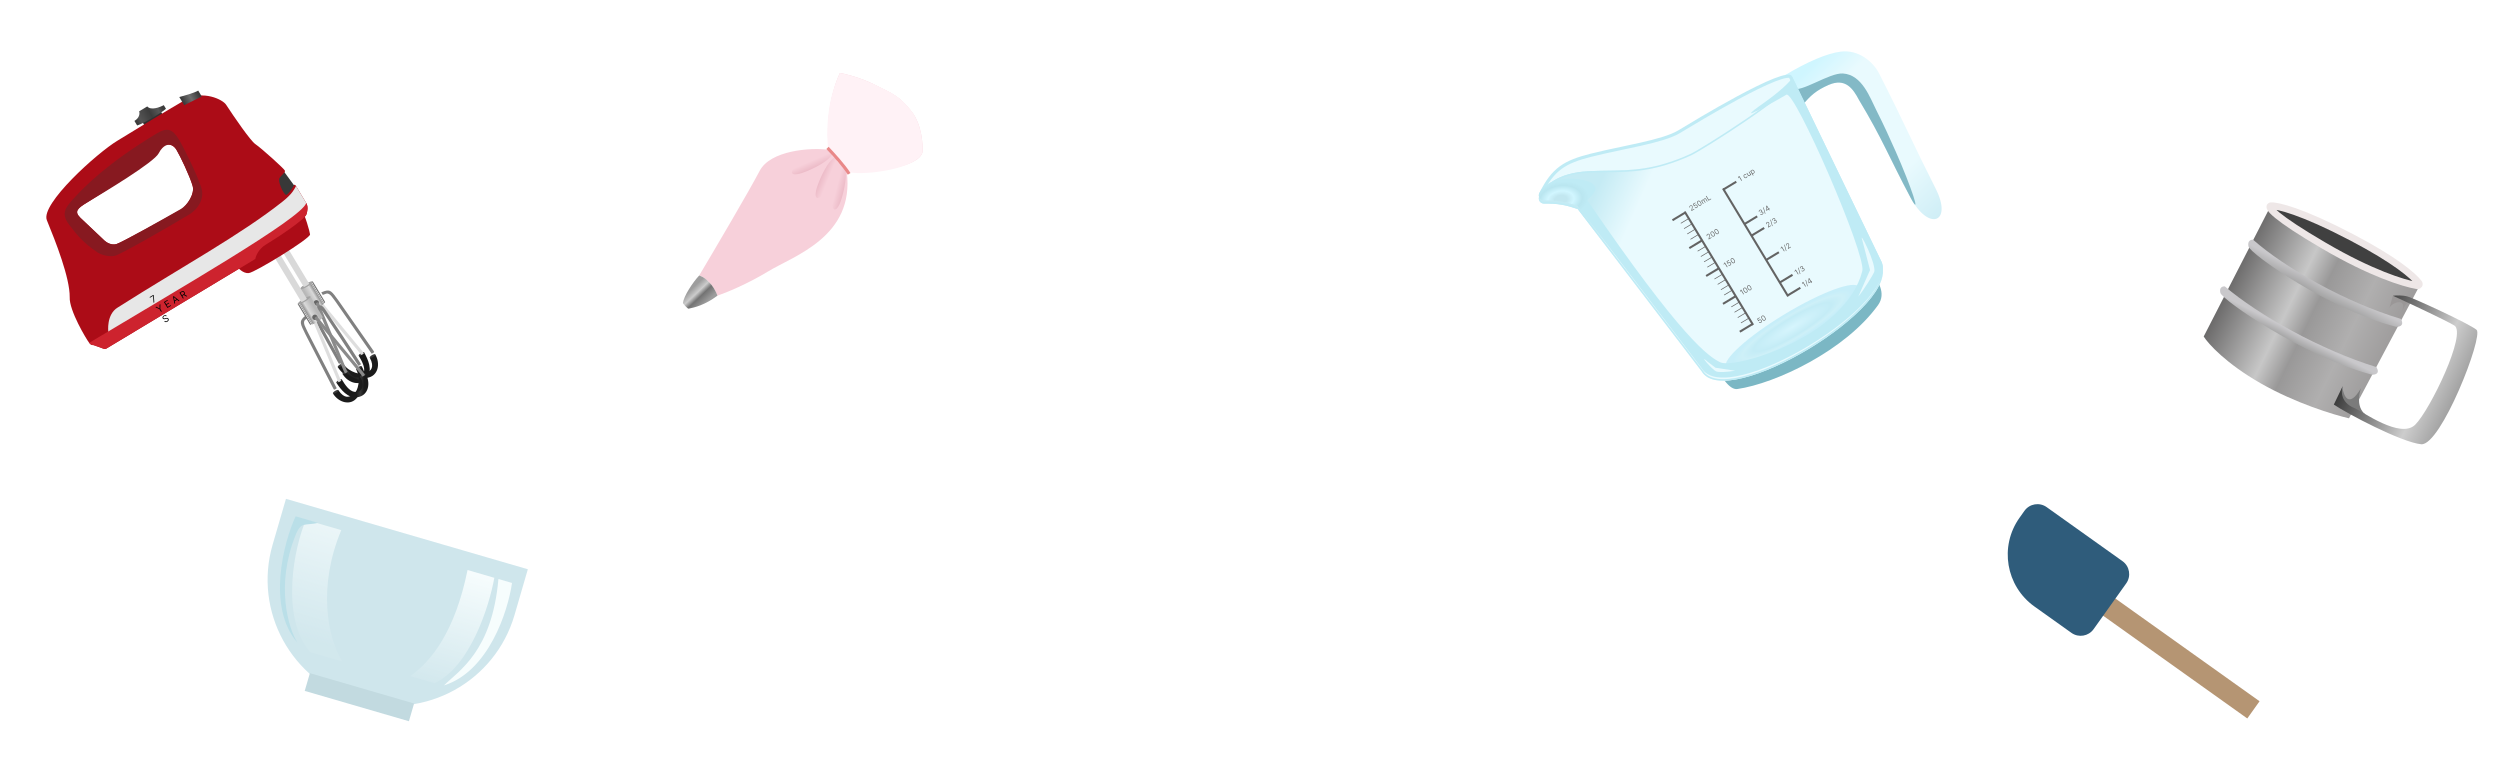 <svg width="1293" height="402" viewBox="0 0 1293 402" fill="none" xmlns="http://www.w3.org/2000/svg">
<path d="M174.694 189.846C177.514 194.534 185.251 199.278 188.679 194.52C188.863 192.175 189.098 192.034 188.442 193.066C187.411 194.006 180.702 192.935 177.506 188.154L174.694 189.846Z" fill="#1B1B1B"/>
<ellipse cx="1.641" cy="0.547" rx="1.641" ry="0.547" transform="matrix(-0.857 0.516 0.516 0.857 177.225 187.685)" fill="#393939"/>
<path d="M189.853 195.41C192.81 191.305 190.408 186.018 188.336 182.277L185.523 183.97C187.216 186.782 188.974 190.149 188.161 192.598C186.704 196.986 182.019 195.654 179.998 191.763L177.185 193.455C180.005 198.143 186.425 200.168 189.853 195.41Z" fill="url(#paint0_linear_4343_6877)"/>
<path d="M194.059 183.303C196.879 187.99 195.661 194.611 189.852 195.41C187.693 194.475 189.004 192.409 190.224 192.314C191.536 191.843 193.974 190.058 191.247 184.995L194.059 183.303Z" fill="#1B1B1B"/>
<ellipse cx="192.653" cy="184.148" rx="1.641" ry="0.547" transform="rotate(-31.033 192.653 184.148)" fill="#393939"/>
<ellipse cx="186.929" cy="183.124" rx="1.641" ry="0.547" transform="rotate(-31.033 186.929 183.124)" fill="#393939"/>
<g filter="url(#filter0_ii_4343_6877)">
<path d="M161.778 153.685C161.43 153.264 162.694 152.218 163.043 152.64L187.097 181.729L187.669 182.679C187.837 182.959 186.419 183.75 186.278 183.516L185.832 182.775L161.778 153.685Z" fill="#DEDEDE"/>
</g>
<g filter="url(#filter1_iii_4343_6877)">
<path d="M193.124 182.968L175.218 157.291C171.506 152.182 170.942 151.244 167.706 152.233C167.437 152.316 166.751 152.587 166.159 152.845L166.949 154.158C167.44 153.945 168.196 153.658 168.787 153.499C170.71 152.98 172.308 156.168 173.389 157.434L191.777 183.906L192.117 184.471C192.258 184.706 193.633 183.815 193.52 183.627L193.124 182.968Z" fill="#808080"/>
</g>
<g filter="url(#filter2_iii_4343_6877)">
<path d="M174.882 189.096C169.476 179.58 163.899 169.208 161.577 164.86C158.63 159.339 156.549 157.032 159.69 156.099L161.192 156.473L162.208 158.161L161.381 157.636C159.805 158.518 159.459 157.507 162.702 163.545C168.014 173.436 168.578 174.374 176.342 188.346L176.682 188.911C176.823 189.145 175.392 189.943 175.279 189.755L174.882 189.096Z" fill="#808080"/>
</g>
<path d="M161.822 145.635C158.641 146.15 157.223 147.045 155.259 149.584L161.548 160.037C162.135 161.012 168.698 157.064 168.111 156.089L161.822 145.635Z" fill="url(#paint1_linear_4343_6877)"/>
<ellipse cx="3.829" cy="0.821" rx="3.829" ry="0.821" transform="matrix(-0.857 0.516 0.516 0.857 161.365 144.876)" fill="#A3A3A3"/>
<g filter="url(#filter3_ii_4343_6877)">
<path d="M145.106 122.098L142.294 123.79L157.1 148.4C157.241 148.634 160.054 146.942 159.913 146.708L145.106 122.098Z" fill="#D9D9D9"/>
</g>
<circle cx="1.368" cy="1.368" r="1.368" transform="matrix(-0.857 0.516 0.516 0.857 164.098 154.724)" fill="#656565"/>
<ellipse cx="1.641" cy="0.547" rx="1.641" ry="0.547" transform="matrix(-0.857 0.516 0.516 0.857 179.716 191.294)" fill="#393939"/>
<g filter="url(#filter4_ii_4343_6877)">
<path d="M164.476 156.532C164.267 156.027 162.75 156.654 162.959 157.159L177.391 192.038L177.963 192.988C178.131 193.268 179.494 192.386 179.353 192.151L178.908 191.41L164.476 156.532Z" fill="#8A8A8A"/>
</g>
<path d="M187.04 189.441C189.861 194.129 190.428 203.187 184.619 203.986C182.46 203.05 182.225 203.191 183.445 203.096C184.758 202.625 186.955 196.196 184.228 191.133L187.04 189.441Z" fill="#1B1B1B"/>
<ellipse cx="185.635" cy="190.287" rx="1.641" ry="0.547" transform="rotate(-31.033 185.635 190.287)" fill="#393939"/>
<path d="M184.856 205.44C179.844 206.129 176.298 201.53 173.964 197.948L176.776 196.255C178.469 199.068 180.619 202.198 183.164 202.627C187.723 203.396 188.741 198.633 186.251 195.024L189.063 193.332C191.883 198.02 190.665 204.641 184.856 205.44Z" fill="url(#paint2_linear_4343_6877)"/>
<path d="M172.189 203.485C175.009 208.172 181.429 210.198 184.857 205.44C185.041 203.094 182.602 203.285 181.947 204.318C180.916 205.257 178.197 206.574 175.001 201.793L172.189 203.485Z" fill="#1B1B1B"/>
<ellipse cx="1.641" cy="0.547" rx="1.641" ry="0.547" transform="matrix(-0.857 0.516 0.516 0.857 174.719 201.325)" fill="#393939"/>
<ellipse cx="1.641" cy="0.547" rx="1.641" ry="0.547" transform="matrix(-0.857 0.516 0.516 0.857 176.494 195.787)" fill="#393939"/>
<g filter="url(#filter5_ii_4343_6877)">
<path d="M161.145 161.09C160.936 160.585 159.419 161.212 159.628 161.717L174.06 196.596L174.632 197.546C174.8 197.826 176.163 196.944 176.022 196.709L175.576 195.968L161.145 161.09Z" fill="#DEDEDE"/>
</g>
<g filter="url(#filter6_iii_4343_6877)">
<path d="M172.331 202.501L158.033 174.653C155.259 168.98 154.694 168.043 157.084 165.647C157.283 165.448 157.844 164.969 158.349 164.567L159.139 165.879C158.721 166.214 158.113 166.748 157.696 167.195C156.337 168.651 158.405 171.556 159.016 173.104L173.79 201.751L174.131 202.316C174.272 202.55 172.84 203.348 172.727 203.16L172.331 202.501Z" fill="#808080"/>
</g>
<g filter="url(#filter7_iii_4343_6877)">
<path d="M186.291 189.255C180.416 180.021 173.865 170.235 171.111 166.147C167.614 160.956 166.551 158.037 164.255 160.375L163.882 161.877L164.898 163.566L164.821 162.589C166.339 161.611 165.608 160.831 169.423 166.524C175.673 175.851 176.237 176.789 184.944 190.193L185.284 190.758C185.425 190.993 186.8 190.102 186.687 189.914L186.291 189.255Z" fill="#808080"/>
</g>
<path d="M154.011 157.357C155.956 154.789 157.411 153.955 160.574 153.409L166.863 163.863C167.45 164.838 160.887 168.786 160.3 167.811L154.011 157.357Z" fill="url(#paint3_linear_4343_6877)"/>
<ellipse cx="157.259" cy="155.328" rx="3.829" ry="0.821" transform="rotate(-31.033 157.259 155.328)" fill="#A3A3A3"/>
<g filter="url(#filter8_ii_4343_6877)">
<path d="M141.047 131.564L143.859 129.872L158.666 154.481C158.807 154.716 155.994 156.408 155.853 156.173L141.047 131.564Z" fill="#D9D9D9"/>
</g>
<circle cx="162.852" cy="164.093" r="1.368" transform="rotate(-31.033 162.852 164.093)" fill="#656565"/>
<ellipse cx="187.656" cy="194.178" rx="1.641" ry="0.547" transform="rotate(-31.033 187.656 194.178)" fill="#393939"/>
<g filter="url(#filter9_ii_4343_6877)">
<path d="M162.395 164.807C162.047 164.385 163.312 163.34 163.66 163.761L187.714 192.85L188.286 193.8C188.454 194.08 187.036 194.871 186.895 194.637L186.449 193.896L162.395 164.807Z" fill="#8A8A8A"/>
</g>
<path d="M128.673 141.242C125.814 141.572 122.947 138.622 121.96 136.981L155.323 107.013C158.003 111.466 160.164 119.797 160.36 121.22C160.644 123.284 131.957 140.863 128.673 141.242Z" fill="#AC0C17"/>
<rect x="73.319" y="62.502" width="10.941" height="3.282" transform="rotate(-31.033 73.319 62.502)" fill="#313131"/>
<path d="M152.262 96.087L146.905 88.776L141.751 93.473L148.424 103.503L152.262 96.087Z" fill="#383838"/>
<path fill-rule="evenodd" clip-rule="evenodd" d="M24.231 113.884C28.779 124.98 36.154 143.675 36.053 153.695C35.733 160.591 44.617 175.357 46.12 177.325C47.089 178.514 47.731 178.495 48.143 178.482C48.251 178.479 48.343 178.476 48.42 178.495C48.721 178.57 52.081 179.804 53.723 180.412C53.974 180.474 54.568 180.543 54.943 180.317L132.053 133.924C132.301 132.391 133.735 128.762 137.485 126.506C142.173 123.686 158.062 113.487 158.575 110.625C158.589 110.567 158.608 110.498 158.629 110.417C158.886 109.452 159.552 106.943 158.381 104.996L152.881 95.855C152.662 95.668 152.205 95.368 152.13 95.669C152.037 96.044 148.994 101.067 147.868 100.787C146.742 100.507 143.262 93.662 144.714 91.831C145.244 91.163 145.767 90.626 146.21 90.172C146.98 89.383 147.503 88.846 147.384 88.31C147.195 87.466 135.314 76.738 132.074 74.537C129.483 72.776 120.94 60.274 116.992 54.243C115.3 51.431 104.852 46.48 95.927 51.595C87.001 56.71 68.77 67.827 60.77 72.747C50.223 79.092 20.826 105.576 24.231 113.884ZM41.529 112.593L54.115 124.493C55.085 125.398 57.674 127.012 60.262 126.221C62.85 125.43 84.155 113.761 94.296 107.979C96.842 106.021 100.835 100.278 99.629 96.151C98.122 90.993 93.278 80.82 91.304 77.538C88.343 72.616 82.529 75.156 81.689 78.535C80.848 81.913 50.006 101.747 45.084 104.708C39.939 107.804 38.335 109.407 41.529 112.593Z" fill="#AC0C17"/>
<path fill-rule="evenodd" clip-rule="evenodd" d="M35.669 116.118C40.32 122.257 43.249 125.615 50.416 130.548C52.177 131.76 56.538 133.065 59.614 132.239C62.691 131.413 86.06 118.041 97.724 111.024C102.88 107.921 105.868 102.36 104.093 96.935C101.874 90.154 95.23 76.637 92.588 72.246C89.367 66.892 86.692 65.629 81.067 69.013C55.52 84.383 43.618 96.697 39.076 101.619C38.93 101.777 38.785 101.933 38.642 102.088C34.231 106.856 31.164 110.171 35.669 116.118ZM41.528 112.592L54.114 124.492C55.085 125.398 57.673 127.012 60.262 126.221C62.85 125.429 83.31 113.949 93.451 108.167C96.779 106.27 100.835 100.277 99.629 96.151C98.122 90.993 93.278 80.819 91.303 77.538C88.342 72.616 84.102 75.167 82.112 79.238C79.828 83.909 53.536 99.647 46.254 104.006C45.779 104.29 45.385 104.526 45.084 104.708C39.938 107.803 38.334 109.407 41.528 112.592Z" fill="#871920"/>
<path d="M56.094 171.819C55.895 171.488 55.004 162.58 60.864 159.054C94.089 137.948 124.578 121.393 146.266 104.161C151.233 100.214 152.261 97.679 152.59 97.163C153.206 96.196 152.986 96.03 153.162 96.323L158.379 104.994C158.889 116.293 90.401 154.252 56.094 171.819Z" fill="#E7E7E7"/>
<path d="M48.42 178.495C48.045 178.402 47.342 178.825 46.12 177.325C90.797 150.445 156.035 112.97 158.38 104.996C158.71 105.544 158.894 106.137 158.983 106.727C159.235 108.408 158.713 110.069 158.575 110.625C158.062 113.487 142.172 123.685 137.485 126.506C133.735 128.762 132.301 132.391 132.052 133.924L54.943 180.317C54.568 180.542 53.973 180.474 53.723 180.412C52.081 179.804 48.72 178.57 48.42 178.495Z" fill="#CD232E"/>
<path d="M92.725 50.188L95.263 54.407L104.358 49.893L102.525 46.846C100.415 48.115 94.647 49.67 92.725 50.188Z" fill="url(#paint4_linear_4343_6877)"/>
<path d="M79.42 156.6L79.16 153.076L79.146 153.052L77.571 153.999L77.373 153.671L79.33 152.494L79.538 152.84L79.808 156.367L79.42 156.6ZM80.371 158.87L80.795 158.615L82.5 159.531L82.536 159.51L82.525 157.574L82.948 157.319L82.925 159.779L83.683 161.038L83.313 161.261L82.555 160.002L80.371 158.87ZM86.609 159.277L84.771 156.223L86.615 155.113L86.812 155.442L85.338 156.328L85.959 157.36L87.338 156.531L87.535 156.859L86.157 157.689L86.781 158.727L88.279 157.826L88.476 158.154L86.609 159.277ZM90.589 156.883L90.201 157.116L89.485 153.387L89.867 153.157L92.826 155.537L92.438 155.77L89.978 153.748L89.954 153.762L90.589 156.883ZM90.014 155.604L91.577 154.663L91.775 154.991L90.211 155.932L90.014 155.604ZM94.646 154.442L92.808 151.387L93.84 150.766C94.079 150.623 94.299 150.545 94.502 150.535C94.703 150.523 94.883 150.566 95.042 150.663C95.2 150.76 95.334 150.898 95.442 151.078C95.55 151.258 95.609 151.44 95.62 151.623C95.63 151.807 95.583 151.984 95.478 152.155C95.374 152.325 95.203 152.482 94.966 152.624L94.131 153.127L93.93 152.792L94.753 152.297C94.916 152.199 95.033 152.096 95.104 151.989C95.176 151.88 95.208 151.769 95.2 151.655C95.192 151.539 95.152 151.42 95.078 151.297C95.004 151.175 94.917 151.082 94.817 151.018C94.716 150.954 94.6 150.927 94.47 150.938C94.339 150.948 94.191 151.002 94.026 151.101L93.375 151.493L95.016 154.219L94.646 154.442ZM95.258 152.205L96.836 153.125L96.406 153.383L94.841 152.456L95.258 152.205ZM85.857 163.612C85.748 163.471 85.605 163.398 85.427 163.391C85.25 163.384 85.069 163.436 84.883 163.547C84.748 163.629 84.643 163.722 84.568 163.826C84.494 163.931 84.451 164.038 84.441 164.149C84.431 164.259 84.456 164.363 84.514 164.46C84.564 164.542 84.625 164.6 84.699 164.635C84.774 164.669 84.853 164.687 84.938 164.688C85.023 164.689 85.106 164.682 85.189 164.666C85.271 164.649 85.345 164.631 85.41 164.612L85.771 164.509C85.863 164.482 85.969 164.457 86.088 164.435C86.209 164.413 86.333 164.407 86.461 164.416C86.589 164.425 86.712 164.46 86.83 164.523C86.948 164.587 87.05 164.69 87.136 164.833C87.235 164.998 87.282 165.173 87.275 165.359C87.27 165.543 87.209 165.725 87.091 165.902C86.974 166.08 86.798 166.239 86.564 166.38C86.345 166.512 86.134 166.59 85.931 166.616C85.73 166.641 85.545 166.618 85.378 166.547C85.212 166.475 85.072 166.359 84.96 166.199L85.341 165.97C85.421 166.079 85.517 166.151 85.63 166.186C85.743 166.219 85.864 166.223 85.99 166.197C86.117 166.169 86.241 166.119 86.362 166.046C86.504 165.961 86.617 165.862 86.702 165.749C86.786 165.634 86.836 165.516 86.852 165.394C86.867 165.271 86.841 165.154 86.774 165.042C86.713 164.941 86.635 164.875 86.54 164.846C86.445 164.816 86.34 164.81 86.223 164.825C86.107 164.841 85.986 164.867 85.861 164.901L85.42 165.02C85.14 165.095 84.892 165.111 84.677 165.067C84.461 165.024 84.291 164.899 84.167 164.693C84.064 164.522 84.021 164.345 84.037 164.162C84.053 163.978 84.118 163.803 84.233 163.638C84.348 163.471 84.503 163.329 84.698 163.212C84.895 163.093 85.091 163.023 85.287 163.002C85.482 162.979 85.66 163.002 85.823 163.069C85.987 163.136 86.117 163.245 86.215 163.396L85.857 163.612Z" fill="black"/>
<path d="M70.93 64.897L69.52 62.553C72.332 60.861 72.314 58.531 71.953 57.578L76.172 55.04C78.013 57.252 82.63 55.517 84.709 54.373L85.837 56.248C83.738 58.277 73.931 64.049 70.93 64.897Z" fill="url(#paint5_linear_4343_6877)"/>
<path d="M886.786 187.251L966.064 139.379C971.703 144.758 975.597 151.819 971.386 157.707C954.516 181.297 918.372 198.335 898.562 201.203C894.359 201.811 889.625 194.339 886.786 187.251Z" fill="#7BB7C4"/>
<path d="M923.121 38.934C934.697 31.944 945.017 27.552 952.111 26.694C961.034 25.616 968.615 31.59 971.962 38.164C984.823 63.427 989.051 73.693 1001.15 97.606C1010.06 115.205 997.553 119.885 988.095 102.14C977.285 81.861 973.591 71.822 961.458 51.687C958.413 45.904 954.483 40.135 945.765 43.931C939.443 46.684 936.305 49.428 932.091 54.581L923.121 38.934Z" fill="url(#paint6_linear_4343_6877)"/>
<path d="M926.796 45.811C931.582 48.187 946.069 37.526 953.198 38.007C963.179 38.68 967.194 50.64 970.54 57.213C974.268 64.536 977.685 72.09 980.509 78.479C988.36 96.237 994.272 113.729 988.095 102.14C977.286 81.861 973.592 71.822 961.458 51.686C958.413 45.904 954.483 40.134 945.765 43.93C939.444 46.683 936.305 49.428 932.091 54.58L926.796 45.811Z" fill="#83B9C6"/>
<path d="M816.652 105.994L816.5 105.796L816.264 105.716C809.762 103.503 805.876 102.759 798.485 102.84C797.973 102.846 797.378 102.546 797.009 102.029C796.665 101.547 796.534 100.899 796.898 100.165L796.898 100.165C800.096 93.709 803.195 89.632 807.142 86.728C811.102 83.815 815.987 82.028 822.872 80.281C827.924 78.999 833.401 77.841 838.827 76.695C842.087 76.005 845.328 75.32 848.448 74.615C856.688 72.751 864.117 70.735 868.459 68.113C868.653 67.996 868.92 67.834 869.253 67.632C873.148 65.269 886.143 57.386 898.848 50.54C905.75 46.821 912.537 43.423 917.723 41.381C920.325 40.357 922.469 39.696 924.002 39.489C924.774 39.384 925.315 39.407 925.657 39.503C925.965 39.59 926.036 39.707 926.069 39.809L926.086 39.862L926.111 39.913L971.917 134.798L971.931 134.826L971.947 134.853C973.348 137.266 973.331 140.225 972.03 143.644C970.726 147.069 968.164 150.859 964.644 154.798C957.61 162.669 946.899 170.971 935.373 177.943C923.845 184.916 911.567 190.517 901.419 193.028C896.341 194.285 891.853 194.753 888.282 194.268C884.723 193.786 882.169 192.375 880.756 189.949L880.731 189.905L880.7 189.864L816.652 105.994Z" fill="#E9FAFE" stroke="#BFEBF5" stroke-width="1.639"/>
<g filter="url(#filter10_bi_4343_6877)">
<path d="M816 106.492C809.578 104.306 805.785 103.58 798.493 103.66C796.878 103.678 795.148 101.85 796.163 99.801C800.901 90.239 812.081 87.317 822.34 86.867C839.026 86.134 851.86 88.189 874.39 77.935C879.611 75.559 927.848 45.176 926.849 39.557L972.655 134.442C985.197 156.037 892.693 212.081 880.048 190.362L816 106.492Z" fill="url(#paint7_linear_4343_6877)"/>
<path d="M816.326 106.243L816.25 106.144L816.132 106.104C809.67 103.904 805.831 103.17 798.489 103.25C797.829 103.257 797.114 102.881 796.676 102.267C796.25 101.671 796.095 100.862 796.531 99.983L796.531 99.983C801.16 90.639 812.121 87.726 822.358 87.276C825.404 87.142 828.325 87.102 831.205 87.062C844.06 86.885 856.078 86.719 874.56 78.308C875.895 77.7 879.915 75.339 885.147 72.074C890.392 68.801 896.884 64.602 903.183 60.3C909.48 56.001 915.591 51.593 920.068 47.906C922.305 46.064 924.147 44.392 925.4 42.996C926.027 42.298 926.518 41.658 926.838 41.089C926.894 40.991 926.945 40.893 926.992 40.796L972.286 134.62L972.293 134.634L972.301 134.648C973.786 137.204 973.74 140.302 972.413 143.79C971.084 147.281 968.486 151.114 964.949 155.071C957.879 162.983 947.133 171.309 935.585 178.294C924.036 185.279 911.719 190.902 901.518 193.426C896.415 194.689 891.87 195.169 888.227 194.675C884.59 194.181 881.899 192.726 880.402 190.156L880.389 190.134L880.374 190.113L816.326 106.243Z" stroke="#BFEBF5" stroke-width="0.82"/>
</g>
<g filter="url(#filter11_f_4343_6877)">
<ellipse cx="927.073" cy="169.146" rx="40.158" ry="7.786" transform="rotate(-31.125 927.073 169.146)" fill="url(#paint8_radial_4343_6877)"/>
</g>
<path d="M816.003 106.5C818.109 105.228 817.76 105.442 820.916 103.534C870.025 175.352 883.713 184.452 889.737 187.383C897.193 191.009 954.514 174.159 963.188 140.168C965.322 131.807 928.154 46.427 923.923 48.982C921.118 50.676 892.541 66.993 912.833 52.816C917.883 49.288 927.689 41.3 926.851 39.565L972.658 134.449C985.2 156.045 892.695 212.089 880.051 190.37L816.003 106.5Z" fill="#BFEBF5"/>
<path d="M798.494 103.66C805.785 103.58 809.579 104.306 816.001 106.492L818.258 109.437L821.335 104.228L820.912 103.526C825.811 99.059 826.418 97.054 823.135 94.525C817.575 91.659 800.901 90.239 796.164 99.801C795.149 101.85 796.878 103.678 798.494 103.66Z" fill="url(#paint9_radial_4343_6877)"/>
<rect x="870.856" y="109.748" width="1.075" height="68.433" transform="rotate(-31.125 870.856 109.748)" fill="#636363"/>
<rect x="864.723" y="113.452" width="7.882" height="1.075" transform="rotate(-31.125 864.723 113.452)" fill="#636363"/>
<rect x="869.214" y="115.345" width="5.016" height="0.358" transform="rotate(-31.125 869.214 115.345)" fill="#636363"/>
<rect x="870.881" y="118.105" width="5.016" height="0.358" transform="rotate(-31.125 870.881 118.105)" fill="#636363"/>
<rect x="872.547" y="120.865" width="5.016" height="0.358" transform="rotate(-31.125 872.547 120.865)" fill="#636363"/>
<rect x="874.214" y="123.626" width="5.016" height="0.358" transform="rotate(-31.125 874.214 123.626)" fill="#636363"/>
<rect x="873.427" y="127.868" width="7.882" height="1.075" transform="rotate(-31.125 873.427 127.868)" fill="#636363"/>
<rect x="877.918" y="129.76" width="5.016" height="0.358" transform="rotate(-31.125 877.918 129.76)" fill="#636363"/>
<rect x="879.585" y="132.52" width="5.016" height="0.358" transform="rotate(-31.125 879.585 132.52)" fill="#636363"/>
<rect x="881.252" y="135.28" width="5.016" height="0.358" transform="rotate(-31.125 881.252 135.28)" fill="#636363"/>
<rect x="882.919" y="138.041" width="5.016" height="0.358" transform="rotate(-31.125 882.919 138.041)" fill="#636363"/>
<rect x="882.132" y="142.283" width="7.882" height="1.075" transform="rotate(-31.125 882.132 142.283)" fill="#636363"/>
<rect x="886.623" y="144.175" width="5.016" height="0.358" transform="rotate(-31.125 886.623 144.175)" fill="#636363"/>
<rect x="888.289" y="146.935" width="5.016" height="0.358" transform="rotate(-31.125 888.289 146.935)" fill="#636363"/>
<rect x="889.956" y="149.696" width="5.016" height="0.358" transform="rotate(-31.125 889.956 149.696)" fill="#636363"/>
<rect x="891.623" y="152.456" width="5.016" height="0.358" transform="rotate(-31.125 891.623 152.456)" fill="#636363"/>
<rect x="890.836" y="156.698" width="7.882" height="1.075" transform="rotate(-31.125 890.836 156.698)" fill="#636363"/>
<rect x="895.327" y="158.59" width="5.016" height="0.358" transform="rotate(-31.125 895.327 158.59)" fill="#636363"/>
<rect x="896.994" y="161.351" width="5.016" height="0.358" transform="rotate(-31.125 896.994 161.351)" fill="#636363"/>
<rect x="898.661" y="164.111" width="5.016" height="0.358" transform="rotate(-31.125 898.661 164.111)" fill="#636363"/>
<rect x="900.328" y="166.871" width="5.016" height="0.358" transform="rotate(-31.125 900.328 166.871)" fill="#636363"/>
<rect x="899.541" y="171.113" width="7.882" height="1.075" transform="rotate(-31.125 899.541 171.113)" fill="#636363"/>
<path d="M910.8 166.936C910.665 167.017 910.528 167.064 910.387 167.075C910.247 167.087 910.116 167.065 909.994 167.011C909.872 166.957 909.772 166.872 909.694 166.756L909.97 166.59C910.045 166.69 910.146 166.749 910.274 166.767C910.403 166.783 910.527 166.755 910.647 166.683C910.744 166.624 910.816 166.55 910.864 166.459C910.913 166.368 910.935 166.27 910.93 166.165C910.925 166.059 910.893 165.956 910.832 165.856C910.77 165.753 910.692 165.675 910.598 165.622C910.505 165.567 910.405 165.54 910.298 165.541C910.192 165.541 910.088 165.571 909.987 165.631C909.915 165.674 909.848 165.73 909.786 165.799C909.723 165.867 909.678 165.933 909.65 165.998L909.364 166.127L908.807 164.882L910.03 164.143L910.183 164.396L909.199 164.99L909.535 165.735L909.549 165.726C909.574 165.659 909.616 165.591 909.673 165.521C909.731 165.452 909.799 165.394 909.878 165.346C910.022 165.259 910.171 165.216 910.326 165.217C910.48 165.216 910.626 165.256 910.762 165.336C910.899 165.416 911.013 165.532 911.105 165.684C911.196 165.835 911.243 165.989 911.247 166.148C911.251 166.305 911.215 166.454 911.139 166.593C911.063 166.731 910.95 166.845 910.8 166.936ZM912.802 165.727C912.629 165.831 912.453 165.873 912.274 165.852C912.095 165.831 911.919 165.75 911.746 165.608C911.572 165.466 911.408 165.267 911.253 165.011C911.1 164.757 911.001 164.52 910.956 164.301C910.912 164.081 910.922 163.886 910.987 163.718C911.052 163.548 911.17 163.411 911.341 163.307C911.513 163.204 911.689 163.163 911.869 163.185C912.049 163.206 912.226 163.288 912.399 163.43C912.573 163.57 912.737 163.768 912.891 164.023C913.045 164.279 913.145 164.516 913.19 164.736C913.234 164.955 913.224 165.149 913.16 165.318C913.095 165.486 912.976 165.622 912.802 165.727ZM912.65 165.474C912.821 165.37 912.905 165.207 912.9 164.984C912.895 164.761 912.8 164.496 912.615 164.189C912.492 163.985 912.365 163.825 912.235 163.708C912.105 163.59 911.977 163.519 911.85 163.493C911.725 163.466 911.605 163.487 911.491 163.556C911.321 163.658 911.239 163.823 911.245 164.048C911.25 164.273 911.345 164.539 911.529 164.845C911.652 165.049 911.778 165.209 911.907 165.325C912.036 165.442 912.164 165.513 912.289 165.539C912.415 165.564 912.535 165.543 912.65 165.474Z" fill="#636363"/>
<path d="M900.554 149.76L901.976 152.115L901.691 152.287L900.45 150.231L900.436 150.239L900.091 150.968L899.916 150.678L900.269 149.932L900.554 149.76ZM903.441 151.274C903.268 151.379 903.092 151.421 902.913 151.4C902.734 151.378 902.557 151.297 902.384 151.156C902.211 151.014 902.047 150.815 901.892 150.559C901.738 150.304 901.639 150.068 901.595 149.848C901.551 149.628 901.561 149.434 901.625 149.265C901.69 149.095 901.808 148.958 901.98 148.855C902.152 148.751 902.328 148.71 902.507 148.733C902.687 148.754 902.864 148.835 903.038 148.977C903.212 149.118 903.376 149.316 903.529 149.57C903.684 149.826 903.784 150.064 903.829 150.284C903.873 150.503 903.863 150.697 903.798 150.865C903.733 151.033 903.614 151.169 903.441 151.274ZM903.288 151.021C903.46 150.917 903.543 150.754 903.538 150.531C903.534 150.308 903.439 150.043 903.253 149.737C903.13 149.533 903.004 149.372 902.873 149.255C902.744 149.138 902.616 149.066 902.489 149.04C902.363 149.014 902.244 149.035 902.13 149.103C901.96 149.206 901.878 149.37 901.883 149.596C901.888 149.821 901.983 150.086 902.168 150.392C902.291 150.596 902.417 150.756 902.546 150.873C902.675 150.99 902.802 151.061 902.928 151.087C903.054 151.112 903.174 151.09 903.288 151.021ZM905.465 150.052C905.292 150.157 905.116 150.199 904.937 150.178C904.757 150.156 904.581 150.075 904.408 149.934C904.234 149.792 904.07 149.593 903.916 149.337C903.762 149.082 903.663 148.845 903.619 148.626C903.574 148.406 903.585 148.212 903.649 148.043C903.714 147.873 903.832 147.736 904.004 147.633C904.176 147.529 904.351 147.488 904.531 147.511C904.711 147.532 904.888 147.613 905.062 147.755C905.236 147.896 905.399 148.093 905.553 148.348C905.708 148.604 905.807 148.842 905.852 149.062C905.897 149.281 905.887 149.475 905.822 149.643C905.757 149.811 905.638 149.947 905.465 150.052ZM905.312 149.799C905.484 149.695 905.567 149.532 905.562 149.309C905.557 149.086 905.462 148.821 905.277 148.515C905.154 148.311 905.027 148.15 904.897 148.033C904.768 147.916 904.639 147.844 904.513 147.818C904.387 147.792 904.267 147.813 904.154 147.881C903.984 147.984 903.901 148.148 903.907 148.374C903.912 148.599 904.007 148.864 904.192 149.17C904.315 149.374 904.441 149.534 904.57 149.651C904.699 149.768 904.826 149.839 904.952 149.865C905.078 149.89 905.198 149.868 905.312 149.799Z" fill="#636363"/>
<path d="M892.082 135.728L893.504 138.083L893.218 138.256L891.977 136.2L891.963 136.208L891.619 136.937L891.444 136.647L891.796 135.901L892.082 135.728ZM894.936 137.262C894.801 137.344 894.664 137.39 894.523 137.402C894.383 137.413 894.252 137.392 894.13 137.338C894.008 137.284 893.908 137.199 893.83 137.083L894.106 136.916C894.181 137.016 894.283 137.075 894.41 137.093C894.539 137.11 894.663 137.082 894.783 137.009C894.88 136.951 894.952 136.876 895 136.786C895.049 136.695 895.071 136.597 895.066 136.492C895.061 136.386 895.029 136.283 894.968 136.182C894.906 136.079 894.828 136.002 894.734 135.948C894.641 135.894 894.541 135.867 894.434 135.867C894.328 135.868 894.224 135.898 894.123 135.958C894.051 136.001 893.984 136.056 893.922 136.125C893.859 136.193 893.814 136.26 893.786 136.325L893.5 136.454L892.943 135.208L894.166 134.47L894.319 134.723L893.335 135.317L893.671 136.061L893.685 136.053C893.71 135.986 893.752 135.917 893.809 135.848C893.867 135.779 893.935 135.72 894.014 135.673C894.158 135.586 894.307 135.543 894.462 135.543C894.616 135.543 894.762 135.583 894.898 135.663C895.035 135.742 895.149 135.858 895.241 136.011C895.332 136.161 895.379 136.316 895.383 136.475C895.387 136.632 895.351 136.78 895.275 136.919C895.199 137.058 895.086 137.172 894.936 137.262ZM896.938 136.053C896.765 136.158 896.589 136.2 896.41 136.179C896.231 136.158 896.055 136.076 895.882 135.935C895.708 135.793 895.544 135.594 895.389 135.338C895.236 135.083 895.137 134.847 895.092 134.628C895.048 134.407 895.058 134.213 895.123 134.044C895.188 133.874 895.306 133.738 895.478 133.634C895.649 133.53 895.825 133.49 896.005 133.512C896.185 133.533 896.362 133.614 896.535 133.756C896.709 133.897 896.873 134.095 897.027 134.349C897.181 134.605 897.281 134.843 897.326 135.063C897.37 135.282 897.36 135.476 897.296 135.644C897.231 135.812 897.112 135.949 896.938 136.053ZM896.786 135.8C896.957 135.697 897.041 135.533 897.036 135.31C897.031 135.087 896.936 134.822 896.751 134.516C896.628 134.312 896.501 134.152 896.371 134.035C896.241 133.917 896.113 133.845 895.986 133.819C895.861 133.793 895.741 133.814 895.628 133.882C895.457 133.985 895.375 134.149 895.381 134.375C895.386 134.6 895.481 134.865 895.665 135.171C895.788 135.375 895.914 135.536 896.043 135.652C896.172 135.769 896.3 135.84 896.425 135.866C896.551 135.891 896.671 135.869 896.786 135.8Z" fill="#636363"/>
<path d="M883.779 123.85L883.654 123.643L883.918 122.323C883.949 122.168 883.972 122.036 883.986 121.927C884 121.817 884.002 121.721 883.991 121.639C883.98 121.555 883.953 121.477 883.91 121.405C883.86 121.322 883.796 121.263 883.72 121.226C883.644 121.189 883.562 121.175 883.474 121.183C883.386 121.191 883.3 121.221 883.214 121.273C883.124 121.327 883.056 121.394 883.012 121.472C882.967 121.549 882.947 121.632 882.95 121.721C882.954 121.809 882.984 121.898 883.038 121.988L882.766 122.152C882.683 122.014 882.642 121.874 882.642 121.731C882.643 121.588 882.681 121.455 882.755 121.33C882.83 121.205 882.936 121.102 883.074 121.019C883.212 120.935 883.352 120.891 883.493 120.885C883.635 120.878 883.766 120.907 883.886 120.969C884.007 121.031 884.103 121.123 884.176 121.244C884.229 121.331 884.264 121.425 884.283 121.527C884.302 121.627 884.303 121.751 884.288 121.899C884.272 122.045 884.241 122.231 884.194 122.458L884.006 123.343L884.017 123.361L885.112 122.7L885.265 122.953L883.779 123.85ZM886.527 122.235C886.354 122.339 886.178 122.381 885.999 122.361C885.82 122.339 885.644 122.258 885.47 122.117C885.297 121.974 885.133 121.775 884.978 121.519C884.824 121.265 884.725 121.028 884.681 120.809C884.637 120.589 884.647 120.394 884.712 120.226C884.776 120.056 884.895 119.919 885.066 119.815C885.238 119.712 885.414 119.671 885.594 119.693C885.774 119.714 885.95 119.796 886.124 119.938C886.298 120.079 886.462 120.276 886.616 120.531C886.77 120.787 886.87 121.025 886.915 121.244C886.959 121.463 886.949 121.657 886.885 121.826C886.82 121.994 886.701 122.13 886.527 122.235ZM886.375 121.982C886.546 121.878 886.63 121.715 886.625 121.492C886.62 121.269 886.525 121.004 886.34 120.697C886.216 120.493 886.09 120.333 885.959 120.216C885.83 120.099 885.702 120.027 885.575 120.001C885.449 119.974 885.33 119.995 885.216 120.064C885.046 120.167 884.964 120.331 884.969 120.557C884.975 120.781 885.069 121.047 885.254 121.353C885.377 121.557 885.503 121.717 885.632 121.834C885.761 121.95 885.889 122.021 886.014 122.047C886.14 122.073 886.26 122.051 886.375 121.982ZM888.551 121.013C888.378 121.117 888.202 121.159 888.023 121.139C887.844 121.117 887.667 121.036 887.494 120.894C887.321 120.752 887.156 120.553 887.002 120.297C886.848 120.043 886.749 119.806 886.705 119.587C886.661 119.367 886.671 119.172 886.735 119.004C886.8 118.834 886.918 118.697 887.09 118.593C887.262 118.49 887.438 118.449 887.617 118.471C887.797 118.492 887.974 118.574 888.148 118.716C888.322 118.856 888.486 119.054 888.639 119.309C888.794 119.565 888.894 119.803 888.938 120.022C888.983 120.241 888.973 120.435 888.908 120.604C888.843 120.772 888.724 120.908 888.551 121.013ZM888.398 120.76C888.57 120.656 888.653 120.493 888.648 120.27C888.644 120.047 888.548 119.782 888.363 119.475C888.24 119.271 888.114 119.111 887.983 118.994C887.854 118.877 887.726 118.805 887.599 118.779C887.473 118.752 887.354 118.773 887.24 118.842C887.07 118.944 886.988 119.109 886.993 119.334C886.998 119.559 887.093 119.825 887.278 120.131C887.401 120.335 887.527 120.495 887.656 120.612C887.785 120.728 887.912 120.799 888.038 120.825C888.164 120.851 888.284 120.829 888.398 120.76Z" fill="#636363"/>
<path d="M874.883 109.117L874.758 108.91L875.021 107.59C875.052 107.435 875.075 107.303 875.09 107.194C875.104 107.084 875.105 106.988 875.094 106.905C875.084 106.822 875.057 106.744 875.013 106.672C874.963 106.589 874.9 106.53 874.823 106.493C874.748 106.456 874.666 106.442 874.578 106.45C874.49 106.458 874.403 106.488 874.318 106.539C874.228 106.594 874.16 106.66 874.115 106.739C874.071 106.816 874.05 106.899 874.054 106.988C874.058 107.076 874.087 107.165 874.141 107.255L873.87 107.419C873.787 107.281 873.745 107.141 873.746 106.998C873.747 106.855 873.784 106.722 873.859 106.597C873.934 106.472 874.04 106.368 874.177 106.285C874.315 106.202 874.455 106.157 874.597 106.151C874.738 106.145 874.869 106.173 874.99 106.236C875.11 106.298 875.207 106.39 875.28 106.511C875.332 106.598 875.368 106.692 875.386 106.793C875.405 106.894 875.407 107.018 875.391 107.166C875.376 107.312 875.345 107.498 875.297 107.724L875.11 108.61L875.121 108.628L876.216 107.967L876.368 108.22L874.883 109.117ZM877.599 107.521C877.464 107.602 877.326 107.649 877.185 107.661C877.045 107.672 876.914 107.651 876.792 107.597C876.671 107.543 876.571 107.458 876.492 107.342L876.768 107.175C876.843 107.275 876.945 107.334 877.073 107.352C877.201 107.369 877.325 107.341 877.446 107.268C877.542 107.21 877.615 107.135 877.662 107.045C877.711 106.954 877.733 106.856 877.728 106.751C877.724 106.645 877.691 106.541 877.631 106.441C877.569 106.338 877.491 106.26 877.397 106.207C877.303 106.153 877.203 106.126 877.097 106.126C876.99 106.127 876.887 106.157 876.786 106.217C876.713 106.259 876.646 106.315 876.584 106.384C876.522 106.452 876.476 106.519 876.449 106.583L876.163 106.712L875.605 105.467L876.829 104.728L876.981 104.981L875.997 105.576L876.334 106.32L876.348 106.312C876.373 106.244 876.414 106.176 876.472 106.107C876.529 106.037 876.597 105.979 876.676 105.931C876.82 105.844 876.97 105.801 877.124 105.802C877.279 105.802 877.424 105.842 877.56 105.922C877.697 106.001 877.812 106.117 877.904 106.27C877.994 106.42 878.042 106.574 878.046 106.733C878.05 106.891 878.014 107.039 877.938 107.178C877.861 107.316 877.748 107.431 877.599 107.521ZM879.601 106.312C879.428 106.417 879.252 106.459 879.073 106.438C878.893 106.416 878.717 106.335 878.544 106.194C878.37 106.052 878.206 105.853 878.052 105.597C877.898 105.342 877.799 105.105 877.755 104.886C877.71 104.666 877.721 104.472 877.785 104.303C877.85 104.133 877.968 103.996 878.14 103.893C878.312 103.789 878.487 103.748 878.667 103.77C878.847 103.791 879.024 103.873 879.198 104.015C879.372 104.156 879.535 104.353 879.689 104.608C879.844 104.864 879.943 105.102 879.988 105.322C880.033 105.541 880.023 105.735 879.958 105.903C879.893 106.071 879.774 106.207 879.601 106.312ZM879.448 106.059C879.62 105.955 879.703 105.792 879.698 105.569C879.693 105.346 879.598 105.081 879.413 104.775C879.29 104.571 879.163 104.41 879.033 104.293C878.904 104.176 878.775 104.104 878.649 104.078C878.523 104.051 878.403 104.072 878.29 104.141C878.12 104.244 878.037 104.408 878.043 104.634C878.048 104.859 878.143 105.124 878.328 105.43C878.451 105.634 878.577 105.794 878.706 105.911C878.835 106.028 878.962 106.099 879.087 106.124C879.214 106.15 879.334 106.128 879.448 106.059ZM880.842 105.519L879.775 103.753L880.037 103.594L880.204 103.87L880.227 103.856C880.207 103.74 880.222 103.631 880.273 103.529C880.323 103.427 880.405 103.341 880.52 103.271C880.637 103.201 880.75 103.169 880.859 103.175C880.969 103.18 881.074 103.216 881.174 103.284L881.193 103.273C881.183 103.155 881.207 103.041 881.265 102.933C881.323 102.824 881.415 102.731 881.541 102.655C881.699 102.559 881.858 102.531 882.018 102.569C882.178 102.607 882.321 102.729 882.446 102.937L883.16 104.119L882.888 104.283L882.175 103.101C882.096 102.97 882.004 102.899 881.899 102.886C881.794 102.873 881.693 102.896 881.596 102.954C881.472 103.029 881.399 103.125 881.376 103.241C881.353 103.357 881.375 103.471 881.444 103.586L882.139 104.736L881.863 104.902L881.132 103.693C881.072 103.592 880.99 103.531 880.888 103.509C880.785 103.486 880.683 103.506 880.58 103.568C880.509 103.61 880.455 103.669 880.416 103.744C880.378 103.818 880.361 103.899 880.363 103.989C880.366 104.077 880.394 104.164 880.446 104.251L881.113 105.355L880.842 105.519ZM883.693 103.797L882.271 101.442L882.556 101.27L883.825 103.372L884.92 102.711L885.073 102.964L883.693 103.797Z" fill="#636363"/>
<rect width="1.075" height="65.155" transform="matrix(-0.856 0.517 0.517 0.856 891.601 97.222)" fill="#636363"/>
<rect width="7.882" height="1.075" transform="matrix(-0.856 0.517 0.517 0.856 897.734 93.518)" fill="#636363"/>
<rect width="7.882" height="1.075" transform="matrix(-0.856 0.517 0.517 0.856 908.558 111.441)" fill="#636363"/>
<rect width="7.882" height="1.075" transform="matrix(-0.856 0.517 0.517 0.856 912.178 117.437)" fill="#636363"/>
<rect width="7.882" height="1.075" transform="matrix(-0.856 0.517 0.517 0.856 919.764 129.999)" fill="#636363"/>
<rect width="7.882" height="1.075" transform="matrix(-0.856 0.517 0.517 0.856 926.813 141.675)" fill="#636363"/>
<rect width="7.882" height="1.075" transform="matrix(-0.856 0.517 0.517 0.856 930.858 148.373)" fill="#636363"/>
<path d="M899.545 91.011L900.967 93.366L900.682 93.538L899.441 91.482L899.427 91.491L899.083 92.219L898.908 91.93L899.26 91.183L899.545 91.011ZM903.3 92.008C903.134 92.108 902.968 92.155 902.801 92.149C902.634 92.143 902.477 92.091 902.33 91.992C902.183 91.894 902.056 91.757 901.95 91.58C901.841 91.401 901.779 91.223 901.762 91.046C901.745 90.868 901.773 90.704 901.845 90.555C901.917 90.404 902.033 90.281 902.193 90.185C902.317 90.11 902.443 90.065 902.57 90.051C902.697 90.037 902.818 90.052 902.932 90.096C903.045 90.141 903.143 90.213 903.225 90.314L902.954 90.478C902.884 90.41 902.795 90.367 902.686 90.348C902.578 90.328 902.464 90.353 902.344 90.426C902.239 90.49 902.162 90.573 902.116 90.677C902.07 90.779 902.055 90.893 902.07 91.019C902.087 91.145 902.135 91.274 902.215 91.407C902.298 91.544 902.391 91.65 902.495 91.725C902.6 91.8 902.709 91.841 902.821 91.85C902.935 91.857 903.045 91.829 903.153 91.764C903.223 91.722 903.28 91.671 903.322 91.611C903.365 91.552 903.392 91.487 903.405 91.417C903.417 91.347 903.412 91.275 903.39 91.2L903.661 91.037C903.709 91.15 903.727 91.267 903.717 91.387C903.707 91.506 903.668 91.62 903.599 91.728C903.53 91.836 903.43 91.929 903.3 92.008ZM905.046 89.918L904.415 88.874L904.687 88.71L905.753 90.476L905.482 90.64L905.301 90.341L905.283 90.352C905.296 90.467 905.277 90.582 905.228 90.698C905.178 90.812 905.086 90.91 904.953 90.991C904.843 91.057 904.73 91.093 904.615 91.096C904.499 91.099 904.387 91.066 904.279 90.998C904.17 90.928 904.071 90.819 903.98 90.668L903.302 89.546L903.574 89.382L904.24 90.486C904.318 90.615 904.416 90.696 904.534 90.729C904.653 90.761 904.769 90.744 904.882 90.676C904.95 90.635 905.008 90.576 905.057 90.5C905.106 90.423 905.133 90.334 905.138 90.234C905.143 90.134 905.112 90.028 905.046 89.918ZM906.65 90.838L905.184 88.41L905.446 88.251L905.615 88.532L905.647 88.513C905.649 88.47 905.653 88.414 905.659 88.345C905.666 88.275 905.692 88.201 905.736 88.124C905.78 88.044 905.86 87.97 905.975 87.901C906.123 87.811 906.277 87.769 906.435 87.775C906.594 87.781 906.746 87.833 906.892 87.931C907.038 88.029 907.167 88.171 907.279 88.356C907.392 88.543 907.458 88.724 907.477 88.9C907.496 89.075 907.472 89.234 907.404 89.377C907.337 89.519 907.229 89.635 907.082 89.724C906.968 89.793 906.866 89.829 906.775 89.832C906.684 89.835 906.605 89.823 906.539 89.797C906.473 89.771 906.42 89.747 906.381 89.727L906.358 89.741L906.922 90.674L906.65 90.838ZM905.984 89.132C906.064 89.265 906.155 89.371 906.256 89.449C906.356 89.527 906.461 89.572 906.571 89.584C906.68 89.595 906.789 89.568 906.898 89.502C907.011 89.434 907.088 89.347 907.128 89.241C907.168 89.134 907.176 89.018 907.153 88.893C907.13 88.767 907.081 88.641 907.005 88.515C906.93 88.391 906.843 88.291 906.745 88.214C906.646 88.136 906.541 88.092 906.43 88.08C906.318 88.067 906.205 88.095 906.09 88.164C905.979 88.231 905.903 88.315 905.862 88.416C905.82 88.516 905.81 88.628 905.832 88.751C905.854 88.873 905.904 89 905.984 89.132Z" fill="#636363"/>
<path d="M911.546 110.957C911.394 111.049 911.243 111.104 911.092 111.124C910.943 111.143 910.805 111.127 910.679 111.077C910.554 111.025 910.451 110.939 910.37 110.819L910.66 110.644C910.712 110.717 910.778 110.766 910.857 110.794C910.936 110.82 911.021 110.826 911.114 110.811C911.206 110.796 911.298 110.761 911.388 110.707C911.489 110.646 911.568 110.574 911.625 110.491C911.682 110.409 911.714 110.323 911.72 110.233C911.727 110.143 911.705 110.057 911.655 109.974C911.603 109.888 911.535 109.825 911.453 109.785C911.369 109.744 911.275 109.73 911.17 109.742C911.064 109.754 910.952 109.797 910.832 109.869L910.643 109.983L910.491 109.73L910.679 109.616C910.773 109.56 910.845 109.493 910.895 109.417C910.946 109.34 910.973 109.259 910.975 109.174C910.979 109.088 910.956 109.003 910.906 108.921C910.858 108.841 910.798 108.782 910.727 108.744C910.656 108.707 910.579 108.691 910.494 108.697C910.411 108.702 910.326 108.731 910.239 108.783C910.158 108.832 910.09 108.894 910.036 108.967C909.983 109.039 909.95 109.117 909.939 109.2C909.927 109.283 909.942 109.364 909.986 109.445L909.71 109.611C909.64 109.485 909.612 109.355 909.626 109.22C909.639 109.084 909.686 108.956 909.767 108.836C909.849 108.715 909.958 108.614 910.094 108.532C910.239 108.444 910.382 108.398 910.522 108.394C910.662 108.39 910.788 108.418 910.902 108.48C911.016 108.542 911.106 108.629 911.173 108.74C911.254 108.873 911.287 109.007 911.274 109.143C911.261 109.278 911.206 109.399 911.109 109.507L911.12 109.525C911.284 109.46 911.438 109.453 911.583 109.505C911.728 109.555 911.845 109.656 911.936 109.805C912.013 109.933 912.048 110.069 912.039 110.213C912.032 110.356 911.985 110.493 911.901 110.623C911.817 110.754 911.698 110.865 911.546 110.957ZM912.141 107.19L913.084 110.467L912.836 110.617L911.892 107.34L912.141 107.19ZM913.599 109.014L913.458 108.779L913.504 106.517L913.674 106.414L913.894 106.778L913.779 106.847L913.744 108.556L913.755 108.575L915.148 107.733L915.301 107.986L913.599 109.014ZM915 108.827L914.665 108.273L914.599 108.164L913.578 106.472L913.849 106.309L915.271 108.664L915 108.827Z" fill="#636363"/>
<path d="M914.543 117.719L914.418 117.512L914.681 116.192C914.712 116.037 914.735 115.905 914.75 115.796C914.764 115.686 914.766 115.59 914.755 115.508C914.744 115.424 914.717 115.346 914.673 115.274C914.623 115.192 914.56 115.132 914.484 115.096C914.408 115.059 914.326 115.044 914.238 115.052C914.15 115.061 914.063 115.09 913.978 115.142C913.888 115.196 913.82 115.263 913.775 115.341C913.731 115.418 913.71 115.501 913.714 115.59C913.718 115.679 913.747 115.768 913.801 115.857L913.53 116.021C913.447 115.883 913.405 115.743 913.406 115.6C913.407 115.458 913.444 115.324 913.519 115.2C913.594 115.075 913.7 114.971 913.837 114.888C913.975 114.805 914.115 114.76 914.257 114.754C914.399 114.748 914.53 114.776 914.65 114.838C914.77 114.901 914.867 114.992 914.94 115.113C914.992 115.2 915.028 115.294 915.046 115.396C915.065 115.496 915.067 115.62 915.051 115.768C915.036 115.914 915.005 116.101 914.957 116.327L914.77 117.212L914.781 117.23L915.876 116.569L916.028 116.822L914.543 117.719ZM915.852 113.565L916.795 116.843L916.547 116.993L915.603 113.715L915.852 113.565ZM918.473 115.39C918.321 115.482 918.17 115.538 918.02 115.557C917.87 115.576 917.732 115.561 917.607 115.51C917.481 115.458 917.378 115.372 917.297 115.253L917.587 115.078C917.639 115.15 917.705 115.2 917.784 115.227C917.863 115.254 917.949 115.26 918.041 115.245C918.133 115.23 918.225 115.195 918.315 115.14C918.417 115.079 918.496 115.007 918.552 114.925C918.609 114.842 918.641 114.756 918.648 114.667C918.654 114.577 918.632 114.491 918.582 114.408C918.53 114.321 918.463 114.258 918.38 114.218C918.297 114.177 918.202 114.163 918.097 114.175C917.991 114.188 917.879 114.23 917.759 114.302L917.571 114.416L917.418 114.163L917.606 114.049C917.7 113.993 917.772 113.926 917.822 113.85C917.873 113.773 917.9 113.692 917.903 113.607C917.906 113.521 917.883 113.437 917.833 113.354C917.785 113.274 917.725 113.215 917.654 113.178C917.584 113.14 917.506 113.124 917.422 113.13C917.338 113.135 917.253 113.164 917.166 113.217C917.085 113.266 917.018 113.327 916.964 113.4C916.91 113.473 916.877 113.55 916.866 113.634C916.854 113.716 916.87 113.798 916.913 113.878L916.637 114.045C916.567 113.918 916.539 113.788 916.553 113.653C916.566 113.517 916.613 113.39 916.695 113.269C916.777 113.149 916.885 113.047 917.021 112.965C917.167 112.878 917.309 112.832 917.449 112.828C917.589 112.823 917.715 112.852 917.829 112.914C917.943 112.976 918.034 113.062 918.101 113.173C918.181 113.306 918.214 113.44 918.201 113.576C918.188 113.711 918.134 113.833 918.036 113.94L918.048 113.959C918.211 113.893 918.365 113.887 918.511 113.938C918.655 113.989 918.773 114.089 918.863 114.238C918.94 114.366 918.975 114.502 918.967 114.646C918.959 114.789 918.913 114.926 918.828 115.056C918.744 115.187 918.625 115.298 918.473 115.39Z" fill="#636363"/>
<path d="M921.575 127.493L922.997 129.848L922.712 130.02L921.47 127.964L921.456 127.973L921.112 128.701L920.937 128.412L921.29 127.665L921.575 127.493ZM923.022 126.468L923.966 129.746L923.718 129.896L922.774 126.618L923.022 126.468ZM924.828 128.742L924.703 128.535L924.967 127.215C924.998 127.06 925.021 126.928 925.035 126.819C925.049 126.709 925.051 126.613 925.04 126.53C925.029 126.447 925.002 126.369 924.959 126.297C924.909 126.214 924.845 126.155 924.769 126.118C924.693 126.081 924.611 126.067 924.523 126.075C924.435 126.083 924.349 126.113 924.263 126.164C924.173 126.219 924.105 126.286 924.061 126.364C924.016 126.441 923.996 126.524 923.999 126.613C924.003 126.701 924.033 126.79 924.087 126.88L923.815 127.044C923.732 126.906 923.691 126.766 923.691 126.623C923.692 126.48 923.73 126.347 923.804 126.222C923.879 126.097 923.985 125.993 924.123 125.911C924.261 125.827 924.401 125.783 924.542 125.776C924.684 125.77 924.815 125.798 924.935 125.861C925.056 125.923 925.152 126.015 925.225 126.136C925.278 126.223 925.313 126.317 925.332 126.419C925.351 126.519 925.352 126.643 925.337 126.791C925.321 126.937 925.29 127.123 925.243 127.349L925.055 128.235L925.066 128.253L926.161 127.592L926.314 127.845L924.828 128.742Z" fill="#636363"/>
<path d="M928.776 139.419L930.198 141.774L929.913 141.947L928.671 139.891L928.657 139.899L928.313 140.628L928.138 140.338L928.491 139.592L928.776 139.419ZM930.224 138.395L931.167 141.672L930.919 141.822L929.975 138.545L930.224 138.395ZM932.845 140.22C932.693 140.312 932.542 140.367 932.391 140.387C932.242 140.406 932.104 140.39 931.978 140.34C931.853 140.288 931.75 140.202 931.669 140.082L931.959 139.907C932.011 139.98 932.077 140.029 932.156 140.057C932.235 140.084 932.32 140.089 932.413 140.074C932.505 140.059 932.597 140.025 932.687 139.97C932.788 139.909 932.867 139.837 932.924 139.755C932.981 139.672 933.013 139.586 933.019 139.496C933.026 139.407 933.004 139.32 932.954 139.238C932.902 139.151 932.834 139.088 932.752 139.048C932.668 139.007 932.574 138.993 932.469 139.005C932.363 139.018 932.251 139.06 932.131 139.132L931.942 139.246L931.79 138.993L931.978 138.879C932.072 138.823 932.144 138.756 932.194 138.68C932.245 138.603 932.272 138.522 932.274 138.437C932.278 138.351 932.255 138.266 932.205 138.184C932.157 138.104 932.097 138.045 932.026 138.007C931.955 137.97 931.878 137.954 931.793 137.96C931.71 137.965 931.625 137.994 931.538 138.046C931.457 138.095 931.389 138.157 931.335 138.23C931.282 138.302 931.249 138.38 931.238 138.463C931.226 138.546 931.241 138.627 931.285 138.708L931.009 138.874C930.939 138.748 930.911 138.618 930.925 138.483C930.938 138.347 930.985 138.219 931.066 138.099C931.148 137.978 931.257 137.877 931.393 137.795C931.538 137.707 931.681 137.661 931.821 137.657C931.961 137.653 932.087 137.681 932.201 137.743C932.315 137.805 932.405 137.892 932.472 138.003C932.553 138.136 932.586 138.27 932.573 138.406C932.56 138.541 932.505 138.662 932.408 138.77L932.419 138.788C932.583 138.723 932.737 138.716 932.882 138.768C933.027 138.819 933.144 138.919 933.235 139.068C933.312 139.196 933.347 139.332 933.338 139.476C933.331 139.619 933.284 139.756 933.2 139.886C933.116 140.017 932.997 140.128 932.845 140.22Z" fill="#636363"/>
<path d="M932.589 145.734L934.011 148.088L933.726 148.261L932.485 146.205L932.471 146.213L932.127 146.942L931.952 146.652L932.304 145.906L932.589 145.734ZM934.037 144.709L934.981 147.986L934.732 148.136L933.789 144.859L934.037 144.709ZM935.496 146.533L935.354 146.298L935.401 144.036L935.571 143.933L935.79 144.297L935.675 144.366L935.64 146.075L935.651 146.094L937.045 145.252L937.198 145.505L935.496 146.533ZM936.896 146.347L936.561 145.792L936.495 145.683L935.474 143.992L935.745 143.828L937.167 146.183L936.896 146.347Z" fill="#636363"/>
<path d="M967.189 139.657L963.21 124.348C960.934 117.585 970.836 136.977 969.3 140.776C968.686 142.296 963.798 150.162 961.113 153.378L967.189 139.657Z" fill="#E9FAFE"/>
<path d="M887.274 190.202L883.336 187.201C877.872 182.229 885.469 191.172 887.566 192.068C889.074 192.711 893.267 192.409 897.403 191.738L887.274 190.202Z" fill="#E9FAFE"/>
<path d="M428.586 77.466C426.726 57.714 431.714 43.28 434.4 37.76C437.272 38.213 444.917 40.07 452.517 43.865C462.017 48.609 465.422 49.784 471.688 57.954C476.701 64.491 477.399 74.531 477.121 78.734C474.789 87.191 450.054 89.079 437.979 88.967C442.094 122.481 410.579 132.269 397.219 140.408C386.531 146.919 375.329 151.465 371.064 152.924C368.472 146.168 363.691 143.15 361.624 142.486C369.756 128.83 387.397 98.887 392.905 88.36C398.413 77.834 418.961 76.196 428.586 77.466Z" fill="#F7D0DA"/>
<path d="M428.278 76.977C426.418 57.226 431.713 43.281 434.4 37.76C437.272 38.213 444.916 40.07 452.517 43.865C462.017 48.609 465.422 49.784 471.688 57.955C476.701 64.491 477.399 74.531 477.121 78.734C474.788 87.191 447.448 90.963 438.945 89.033C438.09 88.839 431.447 81.466 431.447 81.466C431.447 81.466 428.398 78.261 428.278 76.977Z" fill="#FFF2F6"/>
<g filter="url(#filter12_ii_4343_6877)">
<path d="M428.984 77.556C436.223 64.12 438.376 58.325 440.928 52.621C442.947 48.108 444.916 40.07 452.517 43.865C462.017 48.609 465.422 49.784 471.688 57.955C476.701 64.491 467.854 67.606 462.297 69.201C456.741 70.797 454.44 72.444 443.523 76.249C440.774 77.207 426.614 82.38 428.984 77.556Z" fill="#FFF2F6"/>
</g>
<g filter="url(#filter13_ii_4343_6877)">
<path d="M434.237 82.1C446.911 81.626 456.452 78.346 461.956 76.245C466.232 74.612 468.528 73.128 475.498 70.103C476.336 69.739 476.91 71.262 476.947 72.945C477.106 80.251 474.268 79.952 468.711 81.548C463.154 83.144 457.577 84.413 447.871 84.776C441.534 85.013 432.137 85.812 434.237 82.1Z" fill="#FFF2F6"/>
</g>
<path d="M353.211 156.699C353.667 153.033 358.39 145.914 361.624 142.487C367.072 144.367 370.23 150.39 371.064 152.926C364.238 157.946 359.404 158.943 356.096 159.676C355.499 159.54 353.172 157.016 353.211 156.699Z" fill="url(#paint10_linear_4343_6877)"/>
<path d="M413.452 89.872C416.132 89.257 426.907 84.887 430.091 80.352C430.574 79.291 430.136 77.383 428.561 78.799C425.089 81.921 422.498 81.25 415.931 83.39C411.139 84.951 405.677 91.654 413.452 89.872Z" fill="url(#paint11_linear_4343_6877)"/>
<path d="M422.085 98.507C422.642 95.813 426.783 84.948 431.249 81.668C432.299 81.163 434.216 81.56 432.833 83.165C429.786 86.703 430.512 89.279 428.513 95.89C427.055 100.714 420.469 106.317 422.085 98.507Z" fill="url(#paint12_linear_4343_6877)"/>
<path d="M434.245 105.549C435.42 103.062 438.65 91.893 437.056 86.586C436.521 85.55 434.751 84.715 434.889 86.828C435.195 91.487 433.065 93.108 430.684 99.591C428.947 104.323 430.836 112.76 434.245 105.549Z" fill="url(#paint13_linear_4343_6877)"/>
<path d="M427.97 76.488C430.716 79.33 436.798 85.995 439.163 89.92" stroke="#E98888" stroke-width="1.634"/>
<path d="M1206.53 129.311C1182.18 115.946 1174.97 108.52 1174.41 106.478L1139.75 174.041C1142.12 177.841 1151.32 188.003 1169.21 198.246C1187.1 208.488 1207.12 214.586 1214.9 216.354L1251.16 148.235C1247.15 148.288 1236.96 146.018 1206.53 129.311Z" fill="url(#paint14_linear_4343_6877)"/>
<path d="M1216.33 122.765C1190.3 109.128 1177.67 106.225 1174.5 106.471C1174.44 106.476 1174.38 106.486 1174.32 106.509C1172.75 107.126 1176.19 112.036 1202.22 127.23C1226.31 141.289 1243.11 146.53 1250.13 147.718C1250.99 147.862 1251.55 147.076 1251.02 146.386C1248.16 142.603 1238.73 134.503 1216.33 122.765Z" fill="#404040" stroke="#EEE7E7" stroke-width="3.586"/>
<path d="M1162.93 127.484C1162.24 124.498 1164.21 123.902 1165.28 123.977C1182.06 138.726 1213.3 156.491 1241.75 164.936C1243.73 168.545 1240.83 169.136 1239.13 168.98C1204.26 160.086 1163.78 131.215 1162.93 127.484Z" fill="url(#paint15_linear_4343_6877)"/>
<path d="M1148.38 151.476C1147.62 148.555 1149.6 148.024 1150.69 148.123C1168.02 162.887 1200.09 180.942 1229.09 189.863C1231.18 193.423 1228.26 193.926 1226.54 193.733C1191.03 184.216 1149.34 155.127 1148.38 151.476Z" fill="url(#paint16_linear_4343_6877)"/>
<path d="M1211.47 200.092C1212.07 204.807 1214.83 211.543 1221.11 200.766C1219.81 204.305 1218.78 211.769 1224.21 214.881L1225.31 215.414C1224.92 215.255 1224.55 215.077 1224.21 214.881L1208.63 207.348L1211.47 200.092Z" fill="#7B7B7B"/>
<path d="M1235.75 159.51L1237.58 152.961L1246.99 156.239C1247.54 156.355 1248.18 156.615 1248.98 156.934L1252.36 158.111C1250.96 157.725 1249.87 157.292 1248.98 156.934L1246.99 156.239C1245.27 155.882 1244.32 156.885 1241.98 161.724C1245.93 153.543 1236.66 156.236 1235.75 159.51Z" fill="#9A9797"/>
<path d="M1211.72 199.593C1211.8 199.385 1211.89 199.192 1211.99 199.016L1211.72 199.593C1210.53 202.474 1210.88 208.269 1217.5 210.973C1221.94 212.786 1241.51 227.23 1249.16 219.643C1256.81 212.056 1276.07 172.234 1269.33 168.313C1263.95 165.176 1245.92 156.771 1237.58 152.961C1239.01 152.764 1242.55 152.574 1245.34 153.393C1248.83 154.416 1277.07 167.408 1280.86 170.566C1284.64 173.724 1262.41 230.695 1252.24 229.761C1242.07 228.827 1213.53 213.699 1207.05 209.24L1211.72 199.593Z" fill="url(#paint17_linear_4343_6877)"/>
<path d="M147.901 258L272.999 294.42L266.109 318.088C256.052 352.633 219.895 372.484 185.35 362.427V362.427C150.805 352.37 130.954 316.213 141.011 281.668L147.901 258Z" fill="#CFE6EC"/>
<rect x="160.274" y="348.162" width="56.126" height="9.553" transform="rotate(16.232 160.274 348.162)" fill="#C2DAE0"/>
<path opacity="0.7" d="M158.292 268.881L176.503 274.183C164.34 303.36 169.202 329.313 177.036 342.148L160.386 337.301C144.712 319.017 152.284 282.083 158.292 268.881Z" fill="url(#paint18_linear_4343_6877)" fill-opacity="0.9"/>
<path d="M153.886 332.449C137.804 313.99 146.71 280.489 152.885 267.038L164.336 270.372C162.808 271.093 158.813 270.917 156.63 271.627C154.759 272.235 153.471 275.281 152.887 276.726C142.381 302.729 149.204 325.256 153.886 332.449Z" fill="#BADFE8"/>
<path d="M255.663 298.843L241.816 294.812C235.394 326.451 223.124 342.065 212.113 349.669L224.773 353.355C243.261 344.685 253.07 313.401 255.663 298.843Z" fill="url(#paint19_linear_4343_6877)" fill-opacity="0.9"/>
<path d="M264.812 301.507L257.785 299.461C254.485 336.98 237.302 346.867 229.622 354.498C252.741 347.236 262.715 316.144 264.812 301.507Z" fill="#FBFFFF" fill-opacity="0.9"/>
<g filter="url(#filter14_ii_4343_6877)">
<rect x="1083.18" y="316.368" width="10.926" height="95.145" transform="rotate(-54.524 1083.18 316.368)" fill="#B59573"/>
</g>
<g filter="url(#filter15_i_4343_6877)">
<path d="M1047.32 312.057C1032.51 301.498 1029.06 280.929 1039.62 266.113L1042.14 262.572C1044.78 258.869 1049.92 258.006 1053.62 260.645L1092.86 288.603C1096.56 291.243 1097.42 296.385 1094.78 300.089L1077.92 323.749C1075.28 327.453 1070.14 328.316 1066.44 325.676L1047.32 312.057Z" fill="#2F5C7B"/>
</g>
<g filter="url(#filter16_ii_4343_6877)">
<path d="M1049.26 294.188C1047.05 292.617 1046.54 289.556 1048.11 287.351L1050.39 284.154C1051.96 281.949 1055.02 281.436 1057.23 283.007L1090.31 306.582L1082.34 317.763L1049.26 294.188Z" fill="#2F5C7B"/>
</g>
<defs>
<filter id="filter0_ii_4343_6877" x="161.309" y="151.725" width="27.19" height="32.651" filterUnits="userSpaceOnUse" color-interpolation-filters="sRGB">
<feFlood flood-opacity="0" result="BackgroundImageFix"/>
<feBlend mode="normal" in="SourceGraphic" in2="BackgroundImageFix" result="shape"/>
<feColorMatrix in="SourceAlpha" type="matrix" values="0 0 0 0 0 0 0 0 0 0 0 0 0 0 0 0 0 0 127 0" result="hardAlpha"/>
<feOffset dx="0.817" dy="-1.634"/>
<feGaussianBlur stdDeviation="0.408"/>
<feComposite in2="hardAlpha" operator="arithmetic" k2="-1" k3="1"/>
<feColorMatrix type="matrix" values="0 0 0 0 0.848 0 0 0 0 0.848 0 0 0 0 0.848 0 0 0 1 0"/>
<feBlend mode="normal" in2="shape" result="effect1_innerShadow_4343_6877"/>
<feColorMatrix in="SourceAlpha" type="matrix" values="0 0 0 0 0 0 0 0 0 0 0 0 0 0 0 0 0 0 127 0" result="hardAlpha"/>
<feOffset dx="-0.408" dy="1.634"/>
<feGaussianBlur stdDeviation="0.408"/>
<feComposite in2="hardAlpha" operator="arithmetic" k2="-1" k3="1"/>
<feColorMatrix type="matrix" values="0 0 0 0 0.722 0 0 0 0 0.722 0 0 0 0 0.722 0 0 0 1 0"/>
<feBlend mode="normal" in2="effect1_innerShadow_4343_6877" result="effect2_innerShadow_4343_6877"/>
</filter>
<filter id="filter1_iii_4343_6877" x="165.342" y="150.25" width="29.002" height="35.077" filterUnits="userSpaceOnUse" color-interpolation-filters="sRGB">
<feFlood flood-opacity="0" result="BackgroundImageFix"/>
<feBlend mode="normal" in="SourceGraphic" in2="BackgroundImageFix" result="shape"/>
<feColorMatrix in="SourceAlpha" type="matrix" values="0 0 0 0 0 0 0 0 0 0 0 0 0 0 0 0 0 0 127 0" result="hardAlpha"/>
<feOffset dx="0.817" dy="-0.817"/>
<feGaussianBlur stdDeviation="0.408"/>
<feComposite in2="hardAlpha" operator="arithmetic" k2="-1" k3="1"/>
<feColorMatrix type="matrix" values="0 0 0 0 0.858 0 0 0 0 0.858 0 0 0 0 0.858 0 0 0 1 0"/>
<feBlend mode="normal" in2="shape" result="effect1_innerShadow_4343_6877"/>
<feColorMatrix in="SourceAlpha" type="matrix" values="0 0 0 0 0 0 0 0 0 0 0 0 0 0 0 0 0 0 127 0" result="hardAlpha"/>
<feOffset dx="-0.817" dy="0.817"/>
<feGaussianBlur stdDeviation="0.408"/>
<feComposite in2="hardAlpha" operator="arithmetic" k2="-1" k3="1"/>
<feColorMatrix type="matrix" values="0 0 0 0 0.716 0 0 0 0 0.716 0 0 0 0 0.716 0 0 0 1 0"/>
<feBlend mode="normal" in2="effect1_innerShadow_4343_6877" result="effect2_innerShadow_4343_6877"/>
<feColorMatrix in="SourceAlpha" type="matrix" values="0 0 0 0 0 0 0 0 0 0 0 0 0 0 0 0 0 0 127 0" result="hardAlpha"/>
<feOffset dy="-1.634"/>
<feGaussianBlur stdDeviation="0.817"/>
<feComposite in2="hardAlpha" operator="arithmetic" k2="-1" k3="1"/>
<feColorMatrix type="matrix" values="0 0 0 0 0.862 0 0 0 0 0.862 0 0 0 0 0.862 0 0 0 1 0"/>
<feBlend mode="normal" in2="effect2_innerShadow_4343_6877" result="effect3_innerShadow_4343_6877"/>
</filter>
<filter id="filter2_iii_4343_6877" x="157.307" y="154.465" width="20.201" height="36.135" filterUnits="userSpaceOnUse" color-interpolation-filters="sRGB">
<feFlood flood-opacity="0" result="BackgroundImageFix"/>
<feBlend mode="normal" in="SourceGraphic" in2="BackgroundImageFix" result="shape"/>
<feColorMatrix in="SourceAlpha" type="matrix" values="0 0 0 0 0 0 0 0 0 0 0 0 0 0 0 0 0 0 127 0" result="hardAlpha"/>
<feOffset dx="0.817" dy="-0.817"/>
<feGaussianBlur stdDeviation="0.408"/>
<feComposite in2="hardAlpha" operator="arithmetic" k2="-1" k3="1"/>
<feColorMatrix type="matrix" values="0 0 0 0 0.736 0 0 0 0 0.736 0 0 0 0 0.736 0 0 0 1 0"/>
<feBlend mode="normal" in2="shape" result="effect1_innerShadow_4343_6877"/>
<feColorMatrix in="SourceAlpha" type="matrix" values="0 0 0 0 0 0 0 0 0 0 0 0 0 0 0 0 0 0 127 0" result="hardAlpha"/>
<feOffset dx="-0.817" dy="0.817"/>
<feGaussianBlur stdDeviation="0.408"/>
<feComposite in2="hardAlpha" operator="arithmetic" k2="-1" k3="1"/>
<feColorMatrix type="matrix" values="0 0 0 0 0.716 0 0 0 0 0.716 0 0 0 0 0.716 0 0 0 1 0"/>
<feBlend mode="normal" in2="effect1_innerShadow_4343_6877" result="effect2_innerShadow_4343_6877"/>
<feColorMatrix in="SourceAlpha" type="matrix" values="0 0 0 0 0 0 0 0 0 0 0 0 0 0 0 0 0 0 127 0" result="hardAlpha"/>
<feOffset dy="-1.634"/>
<feGaussianBlur stdDeviation="0.817"/>
<feComposite in2="hardAlpha" operator="arithmetic" k2="-1" k3="1"/>
<feColorMatrix type="matrix" values="0 0 0 0 0.653 0 0 0 0 0.653 0 0 0 0 0.653 0 0 0 1 0"/>
<feBlend mode="normal" in2="effect2_innerShadow_4343_6877" result="effect3_innerShadow_4343_6877"/>
</filter>
<filter id="filter3_ii_4343_6877" x="140.66" y="122.098" width="20.892" height="26.324" filterUnits="userSpaceOnUse" color-interpolation-filters="sRGB">
<feFlood flood-opacity="0" result="BackgroundImageFix"/>
<feBlend mode="normal" in="SourceGraphic" in2="BackgroundImageFix" result="shape"/>
<feColorMatrix in="SourceAlpha" type="matrix" values="0 0 0 0 0 0 0 0 0 0 0 0 0 0 0 0 0 0 127 0" result="hardAlpha"/>
<feOffset dx="-1.634"/>
<feGaussianBlur stdDeviation="0.817"/>
<feComposite in2="hardAlpha" operator="arithmetic" k2="-1" k3="1"/>
<feColorMatrix type="matrix" values="0 0 0 0 0.61 0 0 0 0 0.61 0 0 0 0 0.61 0 0 0 1 0"/>
<feBlend mode="normal" in2="shape" result="effect1_innerShadow_4343_6877"/>
<feColorMatrix in="SourceAlpha" type="matrix" values="0 0 0 0 0 0 0 0 0 0 0 0 0 0 0 0 0 0 127 0" result="hardAlpha"/>
<feOffset dx="1.634"/>
<feGaussianBlur stdDeviation="1.634"/>
<feComposite in2="hardAlpha" operator="arithmetic" k2="-1" k3="1"/>
<feColorMatrix type="matrix" values="0 0 0 0 0.413 0 0 0 0 0.413 0 0 0 0 0.413 0 0 0 1 0"/>
<feBlend mode="normal" in2="effect1_innerShadow_4343_6877" result="effect2_innerShadow_4343_6877"/>
</filter>
<filter id="filter4_ii_4343_6877" x="162.531" y="155.528" width="17.649" height="38.331" filterUnits="userSpaceOnUse" color-interpolation-filters="sRGB">
<feFlood flood-opacity="0" result="BackgroundImageFix"/>
<feBlend mode="normal" in="SourceGraphic" in2="BackgroundImageFix" result="shape"/>
<feColorMatrix in="SourceAlpha" type="matrix" values="0 0 0 0 0 0 0 0 0 0 0 0 0 0 0 0 0 0 127 0" result="hardAlpha"/>
<feOffset dx="0.817" dy="-1.634"/>
<feGaussianBlur stdDeviation="0.408"/>
<feComposite in2="hardAlpha" operator="arithmetic" k2="-1" k3="1"/>
<feColorMatrix type="matrix" values="0 0 0 0 0.858 0 0 0 0 0.858 0 0 0 0 0.858 0 0 0 1 0"/>
<feBlend mode="normal" in2="shape" result="effect1_innerShadow_4343_6877"/>
<feColorMatrix in="SourceAlpha" type="matrix" values="0 0 0 0 0 0 0 0 0 0 0 0 0 0 0 0 0 0 127 0" result="hardAlpha"/>
<feOffset dx="-0.408" dy="1.634"/>
<feGaussianBlur stdDeviation="0.408"/>
<feComposite in2="hardAlpha" operator="arithmetic" k2="-1" k3="1"/>
<feColorMatrix type="matrix" values="0 0 0 0 0.855 0 0 0 0 0.855 0 0 0 0 0.855 0 0 0 1 0"/>
<feBlend mode="normal" in2="effect1_innerShadow_4343_6877" result="effect2_innerShadow_4343_6877"/>
</filter>
<filter id="filter5_ii_4343_6877" x="159.2" y="160.086" width="17.649" height="38.331" filterUnits="userSpaceOnUse" color-interpolation-filters="sRGB">
<feFlood flood-opacity="0" result="BackgroundImageFix"/>
<feBlend mode="normal" in="SourceGraphic" in2="BackgroundImageFix" result="shape"/>
<feColorMatrix in="SourceAlpha" type="matrix" values="0 0 0 0 0 0 0 0 0 0 0 0 0 0 0 0 0 0 127 0" result="hardAlpha"/>
<feOffset dx="0.817" dy="-1.634"/>
<feGaussianBlur stdDeviation="0.408"/>
<feComposite in2="hardAlpha" operator="arithmetic" k2="-1" k3="1"/>
<feColorMatrix type="matrix" values="0 0 0 0 0.602 0 0 0 0 0.602 0 0 0 0 0.602 0 0 0 1 0"/>
<feBlend mode="normal" in2="shape" result="effect1_innerShadow_4343_6877"/>
<feColorMatrix in="SourceAlpha" type="matrix" values="0 0 0 0 0 0 0 0 0 0 0 0 0 0 0 0 0 0 127 0" result="hardAlpha"/>
<feOffset dx="-0.408" dy="1.634"/>
<feGaussianBlur stdDeviation="0.408"/>
<feComposite in2="hardAlpha" operator="arithmetic" k2="-1" k3="1"/>
<feColorMatrix type="matrix" values="0 0 0 0 0.618 0 0 0 0 0.618 0 0 0 0 0.618 0 0 0 1 0"/>
<feBlend mode="normal" in2="effect1_innerShadow_4343_6877" result="effect2_innerShadow_4343_6877"/>
</filter>
<filter id="filter6_iii_4343_6877" x="154.764" y="162.933" width="20.194" height="41.072" filterUnits="userSpaceOnUse" color-interpolation-filters="sRGB">
<feFlood flood-opacity="0" result="BackgroundImageFix"/>
<feBlend mode="normal" in="SourceGraphic" in2="BackgroundImageFix" result="shape"/>
<feColorMatrix in="SourceAlpha" type="matrix" values="0 0 0 0 0 0 0 0 0 0 0 0 0 0 0 0 0 0 127 0" result="hardAlpha"/>
<feOffset dx="0.817" dy="-0.817"/>
<feGaussianBlur stdDeviation="0.408"/>
<feComposite in2="hardAlpha" operator="arithmetic" k2="-1" k3="1"/>
<feColorMatrix type="matrix" values="0 0 0 0 0.858 0 0 0 0 0.858 0 0 0 0 0.858 0 0 0 1 0"/>
<feBlend mode="normal" in2="shape" result="effect1_innerShadow_4343_6877"/>
<feColorMatrix in="SourceAlpha" type="matrix" values="0 0 0 0 0 0 0 0 0 0 0 0 0 0 0 0 0 0 127 0" result="hardAlpha"/>
<feOffset dx="-0.817" dy="0.817"/>
<feGaussianBlur stdDeviation="0.408"/>
<feComposite in2="hardAlpha" operator="arithmetic" k2="-1" k3="1"/>
<feColorMatrix type="matrix" values="0 0 0 0 0.716 0 0 0 0 0.716 0 0 0 0 0.716 0 0 0 1 0"/>
<feBlend mode="normal" in2="effect1_innerShadow_4343_6877" result="effect2_innerShadow_4343_6877"/>
<feColorMatrix in="SourceAlpha" type="matrix" values="0 0 0 0 0 0 0 0 0 0 0 0 0 0 0 0 0 0 127 0" result="hardAlpha"/>
<feOffset dy="-1.634"/>
<feGaussianBlur stdDeviation="0.817"/>
<feComposite in2="hardAlpha" operator="arithmetic" k2="-1" k3="1"/>
<feColorMatrix type="matrix" values="0 0 0 0 0.862 0 0 0 0 0.862 0 0 0 0 0.862 0 0 0 1 0"/>
<feBlend mode="normal" in2="effect2_innerShadow_4343_6877" result="effect3_innerShadow_4343_6877"/>
</filter>
<filter id="filter7_iii_4343_6877" x="163.065" y="157.925" width="24.447" height="33.689" filterUnits="userSpaceOnUse" color-interpolation-filters="sRGB">
<feFlood flood-opacity="0" result="BackgroundImageFix"/>
<feBlend mode="normal" in="SourceGraphic" in2="BackgroundImageFix" result="shape"/>
<feColorMatrix in="SourceAlpha" type="matrix" values="0 0 0 0 0 0 0 0 0 0 0 0 0 0 0 0 0 0 127 0" result="hardAlpha"/>
<feOffset dx="0.817" dy="-0.817"/>
<feGaussianBlur stdDeviation="0.408"/>
<feComposite in2="hardAlpha" operator="arithmetic" k2="-1" k3="1"/>
<feColorMatrix type="matrix" values="0 0 0 0 0.736 0 0 0 0 0.736 0 0 0 0 0.736 0 0 0 1 0"/>
<feBlend mode="normal" in2="shape" result="effect1_innerShadow_4343_6877"/>
<feColorMatrix in="SourceAlpha" type="matrix" values="0 0 0 0 0 0 0 0 0 0 0 0 0 0 0 0 0 0 127 0" result="hardAlpha"/>
<feOffset dx="-0.817" dy="0.817"/>
<feGaussianBlur stdDeviation="0.408"/>
<feComposite in2="hardAlpha" operator="arithmetic" k2="-1" k3="1"/>
<feColorMatrix type="matrix" values="0 0 0 0 0.716 0 0 0 0 0.716 0 0 0 0 0.716 0 0 0 1 0"/>
<feBlend mode="normal" in2="effect1_innerShadow_4343_6877" result="effect2_innerShadow_4343_6877"/>
<feColorMatrix in="SourceAlpha" type="matrix" values="0 0 0 0 0 0 0 0 0 0 0 0 0 0 0 0 0 0 127 0" result="hardAlpha"/>
<feOffset dy="-1.634"/>
<feGaussianBlur stdDeviation="0.817"/>
<feComposite in2="hardAlpha" operator="arithmetic" k2="-1" k3="1"/>
<feColorMatrix type="matrix" values="0 0 0 0 0.653 0 0 0 0 0.653 0 0 0 0 0.653 0 0 0 1 0"/>
<feBlend mode="normal" in2="effect2_innerShadow_4343_6877" result="effect3_innerShadow_4343_6877"/>
</filter>
<filter id="filter8_ii_4343_6877" x="139.413" y="129.872" width="20.892" height="26.324" filterUnits="userSpaceOnUse" color-interpolation-filters="sRGB">
<feFlood flood-opacity="0" result="BackgroundImageFix"/>
<feBlend mode="normal" in="SourceGraphic" in2="BackgroundImageFix" result="shape"/>
<feColorMatrix in="SourceAlpha" type="matrix" values="0 0 0 0 0 0 0 0 0 0 0 0 0 0 0 0 0 0 127 0" result="hardAlpha"/>
<feOffset dx="-1.634"/>
<feGaussianBlur stdDeviation="0.817"/>
<feComposite in2="hardAlpha" operator="arithmetic" k2="-1" k3="1"/>
<feColorMatrix type="matrix" values="0 0 0 0 0.61 0 0 0 0 0.61 0 0 0 0 0.61 0 0 0 1 0"/>
<feBlend mode="normal" in2="shape" result="effect1_innerShadow_4343_6877"/>
<feColorMatrix in="SourceAlpha" type="matrix" values="0 0 0 0 0 0 0 0 0 0 0 0 0 0 0 0 0 0 127 0" result="hardAlpha"/>
<feOffset dx="1.634"/>
<feGaussianBlur stdDeviation="1.634"/>
<feComposite in2="hardAlpha" operator="arithmetic" k2="-1" k3="1"/>
<feColorMatrix type="matrix" values="0 0 0 0 0.413 0 0 0 0 0.413 0 0 0 0 0.413 0 0 0 1 0"/>
<feBlend mode="normal" in2="effect1_innerShadow_4343_6877" result="effect2_innerShadow_4343_6877"/>
</filter>
<filter id="filter9_ii_4343_6877" x="161.926" y="162.846" width="27.19" height="32.651" filterUnits="userSpaceOnUse" color-interpolation-filters="sRGB">
<feFlood flood-opacity="0" result="BackgroundImageFix"/>
<feBlend mode="normal" in="SourceGraphic" in2="BackgroundImageFix" result="shape"/>
<feColorMatrix in="SourceAlpha" type="matrix" values="0 0 0 0 0 0 0 0 0 0 0 0 0 0 0 0 0 0 127 0" result="hardAlpha"/>
<feOffset dx="0.817" dy="-1.634"/>
<feGaussianBlur stdDeviation="0.408"/>
<feComposite in2="hardAlpha" operator="arithmetic" k2="-1" k3="1"/>
<feColorMatrix type="matrix" values="0 0 0 0 0.858 0 0 0 0 0.858 0 0 0 0 0.858 0 0 0 1 0"/>
<feBlend mode="normal" in2="shape" result="effect1_innerShadow_4343_6877"/>
<feColorMatrix in="SourceAlpha" type="matrix" values="0 0 0 0 0 0 0 0 0 0 0 0 0 0 0 0 0 0 127 0" result="hardAlpha"/>
<feOffset dx="-0.408" dy="1.634"/>
<feGaussianBlur stdDeviation="0.408"/>
<feComposite in2="hardAlpha" operator="arithmetic" k2="-1" k3="1"/>
<feColorMatrix type="matrix" values="0 0 0 0 0.855 0 0 0 0 0.855 0 0 0 0 0.855 0 0 0 1 0"/>
<feBlend mode="normal" in2="effect1_innerShadow_4343_6877" result="effect2_innerShadow_4343_6877"/>
</filter>
<filter id="filter10_bi_4343_6877" x="787.747" y="31.443" width="194.188" height="171.946" filterUnits="userSpaceOnUse" color-interpolation-filters="sRGB">
<feFlood flood-opacity="0" result="BackgroundImageFix"/>
<feGaussianBlur in="BackgroundImageFix" stdDeviation="4.057"/>
<feComposite in2="SourceAlpha" operator="in" result="effect1_backgroundBlur_4343_6877"/>
<feBlend mode="normal" in="SourceGraphic" in2="effect1_backgroundBlur_4343_6877" result="shape"/>
<feColorMatrix in="SourceAlpha" type="matrix" values="0 0 0 0 0 0 0 0 0 0 0 0 0 0 0 0 0 0 127 0" result="hardAlpha"/>
<feOffset dy="1.639"/>
<feGaussianBlur stdDeviation="1.639"/>
<feComposite in2="hardAlpha" operator="arithmetic" k2="-1" k3="1"/>
<feColorMatrix type="matrix" values="0 0 0 0 0.749 0 0 0 0 0.922 0 0 0 0 0.961 0 0 0 1 0"/>
<feBlend mode="normal" in2="shape" result="effect2_innerShadow_4343_6877"/>
</filter>
<filter id="filter11_f_4343_6877" x="891.638" y="146.519" width="70.87" height="45.255" filterUnits="userSpaceOnUse" color-interpolation-filters="sRGB">
<feFlood flood-opacity="0" result="BackgroundImageFix"/>
<feBlend mode="normal" in="SourceGraphic" in2="BackgroundImageFix" result="shape"/>
<feGaussianBlur stdDeviation="0.41" result="effect1_foregroundBlur_4343_6877"/>
</filter>
<filter id="filter12_ii_4343_6877" x="427.084" y="42.876" width="47.722" height="36.708" filterUnits="userSpaceOnUse" color-interpolation-filters="sRGB">
<feFlood flood-opacity="0" result="BackgroundImageFix"/>
<feBlend mode="normal" in="SourceGraphic" in2="BackgroundImageFix" result="shape"/>
<feColorMatrix in="SourceAlpha" type="matrix" values="0 0 0 0 0 0 0 0 0 0 0 0 0 0 0 0 0 0 127 0" result="hardAlpha"/>
<feOffset dx="-1.634"/>
<feGaussianBlur stdDeviation="1.634"/>
<feComposite in2="hardAlpha" operator="arithmetic" k2="-1" k3="1"/>
<feColorMatrix type="matrix" values="0 0 0 0 0.961 0 0 0 0 0.91 0 0 0 0 0.922 0 0 0 1 0"/>
<feBlend mode="normal" in2="shape" result="effect1_innerShadow_4343_6877"/>
<feColorMatrix in="SourceAlpha" type="matrix" values="0 0 0 0 0 0 0 0 0 0 0 0 0 0 0 0 0 0 127 0" result="hardAlpha"/>
<feOffset dx="1.634"/>
<feGaussianBlur stdDeviation="1.634"/>
<feComposite in2="hardAlpha" operator="arithmetic" k2="-1" k3="1"/>
<feColorMatrix type="matrix" values="0 0 0 0 0.961 0 0 0 0 0.91 0 0 0 0 0.922 0 0 0 1 0"/>
<feBlend mode="normal" in2="effect1_innerShadow_4343_6877" result="effect2_innerShadow_4343_6877"/>
</filter>
<filter id="filter13_ii_4343_6877" x="432.304" y="70.049" width="45.467" height="14.965" filterUnits="userSpaceOnUse" color-interpolation-filters="sRGB">
<feFlood flood-opacity="0" result="BackgroundImageFix"/>
<feBlend mode="normal" in="SourceGraphic" in2="BackgroundImageFix" result="shape"/>
<feColorMatrix in="SourceAlpha" type="matrix" values="0 0 0 0 0 0 0 0 0 0 0 0 0 0 0 0 0 0 127 0" result="hardAlpha"/>
<feOffset dx="-1.634"/>
<feGaussianBlur stdDeviation="0.817"/>
<feComposite in2="hardAlpha" operator="arithmetic" k2="-1" k3="1"/>
<feColorMatrix type="matrix" values="0 0 0 0 0.961 0 0 0 0 0.91 0 0 0 0 0.922 0 0 0 1 0"/>
<feBlend mode="normal" in2="shape" result="effect1_innerShadow_4343_6877"/>
<feColorMatrix in="SourceAlpha" type="matrix" values="0 0 0 0 0 0 0 0 0 0 0 0 0 0 0 0 0 0 127 0" result="hardAlpha"/>
<feOffset dx="0.817"/>
<feGaussianBlur stdDeviation="0.817"/>
<feComposite in2="hardAlpha" operator="arithmetic" k2="-1" k3="1"/>
<feColorMatrix type="matrix" values="0 0 0 0 0.961 0 0 0 0 0.91 0 0 0 0 0.923 0 0 0 1 0"/>
<feBlend mode="normal" in2="effect1_innerShadow_4343_6877" result="effect2_innerShadow_4343_6877"/>
</filter>
<filter id="filter14_ii_4343_6877" x="1081.55" y="307.471" width="88.725" height="64.116" filterUnits="userSpaceOnUse" color-interpolation-filters="sRGB">
<feFlood flood-opacity="0" result="BackgroundImageFix"/>
<feBlend mode="normal" in="SourceGraphic" in2="BackgroundImageFix" result="shape"/>
<feColorMatrix in="SourceAlpha" type="matrix" values="0 0 0 0 0 0 0 0 0 0 0 0 0 0 0 0 0 0 127 0" result="hardAlpha"/>
<feOffset dx="-1.634"/>
<feGaussianBlur stdDeviation="1.634"/>
<feComposite in2="hardAlpha" operator="arithmetic" k2="-1" k3="1"/>
<feColorMatrix type="matrix" values="0 0 0 0 0.512 0 0 0 0 0.391 0 0 0 0 0.261 0 0 0 1 0"/>
<feBlend mode="normal" in2="shape" result="effect1_innerShadow_4343_6877"/>
<feColorMatrix in="SourceAlpha" type="matrix" values="0 0 0 0 0 0 0 0 0 0 0 0 0 0 0 0 0 0 127 0" result="hardAlpha"/>
<feOffset dx="3.268"/>
<feGaussianBlur stdDeviation="1.634"/>
<feComposite in2="hardAlpha" operator="arithmetic" k2="-1" k3="1"/>
<feColorMatrix type="matrix" values="0 0 0 0 0.512 0 0 0 0 0.391 0 0 0 0 0.261 0 0 0 1 0"/>
<feBlend mode="normal" in2="effect1_innerShadow_4343_6877" result="effect2_innerShadow_4343_6877"/>
</filter>
<filter id="filter15_i_4343_6877" x="1033.5" y="259.116" width="66.081" height="69.724" filterUnits="userSpaceOnUse" color-interpolation-filters="sRGB">
<feFlood flood-opacity="0" result="BackgroundImageFix"/>
<feBlend mode="normal" in="SourceGraphic" in2="BackgroundImageFix" result="shape"/>
<feColorMatrix in="SourceAlpha" type="matrix" values="0 0 0 0 0 0 0 0 0 0 0 0 0 0 0 0 0 0 127 0" result="hardAlpha"/>
<feOffset dx="4.902" dy="1.634"/>
<feGaussianBlur stdDeviation="1.634"/>
<feComposite in2="hardAlpha" operator="arithmetic" k2="-1" k3="1"/>
<feColorMatrix type="matrix" values="0 0 0 0 0.107 0 0 0 0 0.296 0 0 0 0 0.426 0 0 0 1 0"/>
<feBlend mode="normal" in2="shape" result="effect1_innerShadow_4343_6877"/>
</filter>
<filter id="filter16_ii_4343_6877" x="1043.93" y="282.097" width="49.642" height="37.3" filterUnits="userSpaceOnUse" color-interpolation-filters="sRGB">
<feFlood flood-opacity="0" result="BackgroundImageFix"/>
<feBlend mode="normal" in="SourceGraphic" in2="BackgroundImageFix" result="shape"/>
<feColorMatrix in="SourceAlpha" type="matrix" values="0 0 0 0 0 0 0 0 0 0 0 0 0 0 0 0 0 0 127 0" result="hardAlpha"/>
<feOffset dx="-3.268" dy="1.634"/>
<feGaussianBlur stdDeviation="1.634"/>
<feComposite in2="hardAlpha" operator="arithmetic" k2="-1" k3="1"/>
<feColorMatrix type="matrix" values="0 0 0 0 0.107 0 0 0 0 0.296 0 0 0 0 0.426 0 0 0 0.5 0"/>
<feBlend mode="normal" in2="shape" result="effect1_innerShadow_4343_6877"/>
<feColorMatrix in="SourceAlpha" type="matrix" values="0 0 0 0 0 0 0 0 0 0 0 0 0 0 0 0 0 0 127 0" result="hardAlpha"/>
<feOffset dx="3.268" dy="1.634"/>
<feGaussianBlur stdDeviation="1.634"/>
<feComposite in2="hardAlpha" operator="arithmetic" k2="-1" k3="1"/>
<feColorMatrix type="matrix" values="0 0 0 0 0.107 0 0 0 0 0.296 0 0 0 0 0.426 0 0 0 0.5 0"/>
<feBlend mode="normal" in2="effect1_innerShadow_4343_6877" result="effect2_innerShadow_4343_6877"/>
</filter>
<linearGradient id="paint0_linear_4343_6877" x1="189.523" y1="194.332" x2="187.604" y2="198.04" gradientUnits="userSpaceOnUse">
<stop stop-color="#191919"/>
<stop offset="0.555" stop-color="#363636"/>
<stop offset="1" stop-color="#191919"/>
</linearGradient>
<linearGradient id="paint1_linear_4343_6877" x1="158.396" y1="154.797" x2="164.958" y2="150.848" gradientUnits="userSpaceOnUse">
<stop offset="0.165" stop-color="#B8B8B8"/>
<stop offset="0.59" stop-color="#D9D9D9"/>
<stop offset="0.79" stop-color="#969696"/>
<stop offset="0.832" stop-color="#BEBEBE"/>
<stop offset="0.873" stop-color="#9B9B9B"/>
<stop offset="0.907" stop-color="#D9D9D9"/>
<stop offset="0.953" stop-color="#737373"/>
</linearGradient>
<linearGradient id="paint2_linear_4343_6877" x1="184.057" y1="204.643" x2="188.232" y2="204.685" gradientUnits="userSpaceOnUse">
<stop stop-color="#191919"/>
<stop offset="0.555" stop-color="#363636"/>
<stop offset="1" stop-color="#191919"/>
</linearGradient>
<linearGradient id="paint3_linear_4343_6877" x1="163.71" y1="158.622" x2="157.148" y2="162.571" gradientUnits="userSpaceOnUse">
<stop offset="0.165" stop-color="#B8B8B8"/>
<stop offset="0.59" stop-color="#D9D9D9"/>
<stop offset="0.79" stop-color="#969696"/>
<stop offset="0.832" stop-color="#BEBEBE"/>
<stop offset="0.873" stop-color="#9B9B9B"/>
<stop offset="0.907" stop-color="#D9D9D9"/>
<stop offset="0.953" stop-color="#737373"/>
</linearGradient>
<linearGradient id="paint4_linear_4343_6877" x1="102.245" y1="47.972" x2="94.603" y2="52.25" gradientUnits="userSpaceOnUse">
<stop stop-color="#3C3C3C"/>
<stop offset="0.507" stop-color="#6D6D6D"/>
<stop offset="1" stop-color="#3C3C3C"/>
</linearGradient>
<linearGradient id="paint5_linear_4343_6877" x1="83.277" y1="54.704" x2="70.159" y2="61.773" gradientUnits="userSpaceOnUse">
<stop stop-color="#3C3C3C"/>
<stop offset="0.15" stop-color="#575757"/>
<stop offset="0.449" stop-color="#3C3C3C"/>
<stop offset="0.854" stop-color="#545454"/>
<stop offset="1" stop-color="#3C3C3C"/>
</linearGradient>
<linearGradient id="paint6_linear_4343_6877" x1="942.839" y1="27.986" x2="1013.95" y2="101.365" gradientUnits="userSpaceOnUse">
<stop stop-color="#CFF6FF"/>
<stop offset="0.169" stop-color="#E9FAFE"/>
<stop offset="0.708" stop-color="#E9FAFE"/>
<stop offset="1" stop-color="#CFEEF6"/>
</linearGradient>
<linearGradient id="paint7_linear_4343_6877" x1="845.732" y1="108.165" x2="824.763" y2="98.807" gradientUnits="userSpaceOnUse">
<stop stop-color="#E9FAFE"/>
<stop offset="1" stop-color="#C5EBF4"/>
</linearGradient>
<radialGradient id="paint8_radial_4343_6877" cx="0" cy="0" r="1" gradientUnits="userSpaceOnUse" gradientTransform="translate(927.073 169.146) scale(40.158 7.786)">
<stop stop-color="#D6F5FD"/>
<stop offset="0.579" stop-color="#C4ECF6"/>
<stop offset="0.75" stop-color="#CEF0F8"/>
<stop offset="0.887" stop-color="#C7EEF9"/>
</radialGradient>
<radialGradient id="paint9_radial_4343_6877" cx="0" cy="0" r="1" gradientUnits="userSpaceOnUse" gradientTransform="translate(807.277 103.143) rotate(82.303) scale(13.398 20.864)">
<stop stop-color="#C2E7F0"/>
<stop offset="0.155" stop-color="#C2E7F0"/>
<stop offset="0.325" stop-color="#D1F6FF"/>
<stop offset="0.529" stop-color="#BAE6F0"/>
<stop offset="0.695" stop-color="#BFEBF5"/>
</radialGradient>
<linearGradient id="paint10_linear_4343_6877" x1="355.673" y1="151.393" x2="362.772" y2="158.87" gradientUnits="userSpaceOnUse">
<stop stop-color="#9D9D9D"/>
<stop offset="0.323" stop-color="#CCCCCC"/>
<stop offset="0.571" stop-color="#737373"/>
<stop offset="1" stop-color="#9D9D9D"/>
</linearGradient>
<linearGradient id="paint11_linear_4343_6877" x1="407.096" y1="87.248" x2="409.457" y2="92.67" gradientUnits="userSpaceOnUse">
<stop offset="0.215" stop-color="#F7D0DA"/>
<stop offset="1" stop-color="#EAB7C4"/>
</linearGradient>
<linearGradient id="paint12_linear_4343_6877" x1="424.843" y1="104.805" x2="419.372" y2="102.56" gradientUnits="userSpaceOnUse">
<stop offset="0.215" stop-color="#F7D0DA"/>
<stop offset="1" stop-color="#EAB7C4"/>
</linearGradient>
<linearGradient id="paint13_linear_4343_6877" x1="428.252" y1="108.92" x2="433.973" y2="110.419" gradientUnits="userSpaceOnUse">
<stop offset="0.215" stop-color="#F7D0DA"/>
<stop offset="1" stop-color="#EAB7C4"/>
</linearGradient>
<linearGradient id="paint14_linear_4343_6877" x1="1234.43" y1="182.837" x2="1154.24" y2="144.066" gradientUnits="userSpaceOnUse">
<stop stop-color="#9E9C9C"/>
<stop offset="0.245" stop-color="#B0AFAF"/>
<stop offset="0.49" stop-color="#999898"/>
<stop offset="0.63" stop-color="#C7C7C7"/>
<stop offset="1" stop-color="#6B6A6A"/>
</linearGradient>
<linearGradient id="paint15_linear_4343_6877" x1="1202.84" y1="146.485" x2="1199.51" y2="152.964" gradientUnits="userSpaceOnUse">
<stop stop-color="#C9C8CB"/>
<stop offset="1" stop-color="#A3A3A3"/>
</linearGradient>
<linearGradient id="paint16_linear_4343_6877" x1="1188.39" y1="172.62" x2="1186.06" y2="177.178" gradientUnits="userSpaceOnUse">
<stop stop-color="#C9C8CB"/>
<stop offset="1" stop-color="#A3A3A3"/>
</linearGradient>
<linearGradient id="paint17_linear_4343_6877" x1="1271.15" y1="203.333" x2="1221.5" y2="179.328" gradientUnits="userSpaceOnUse">
<stop stop-color="#A2A2A2"/>
<stop offset="0.293" stop-color="#CDCDCD"/>
<stop offset="1" stop-color="#3C3C3C"/>
</linearGradient>
<linearGradient id="paint18_linear_4343_6877" x1="169.761" y1="272.22" x2="153.12" y2="329.381" gradientUnits="userSpaceOnUse">
<stop stop-color="#FBFFFF"/>
<stop offset="1" stop-color="#FBFFFF" stop-opacity="0.1"/>
</linearGradient>
<linearGradient id="paint19_linear_4343_6877" x1="246.943" y1="296.304" x2="229.899" y2="354.847" gradientUnits="userSpaceOnUse">
<stop stop-color="#FBFFFF"/>
<stop offset="1" stop-color="#FBFFFF" stop-opacity="0.1"/>
</linearGradient>
</defs>
</svg>
